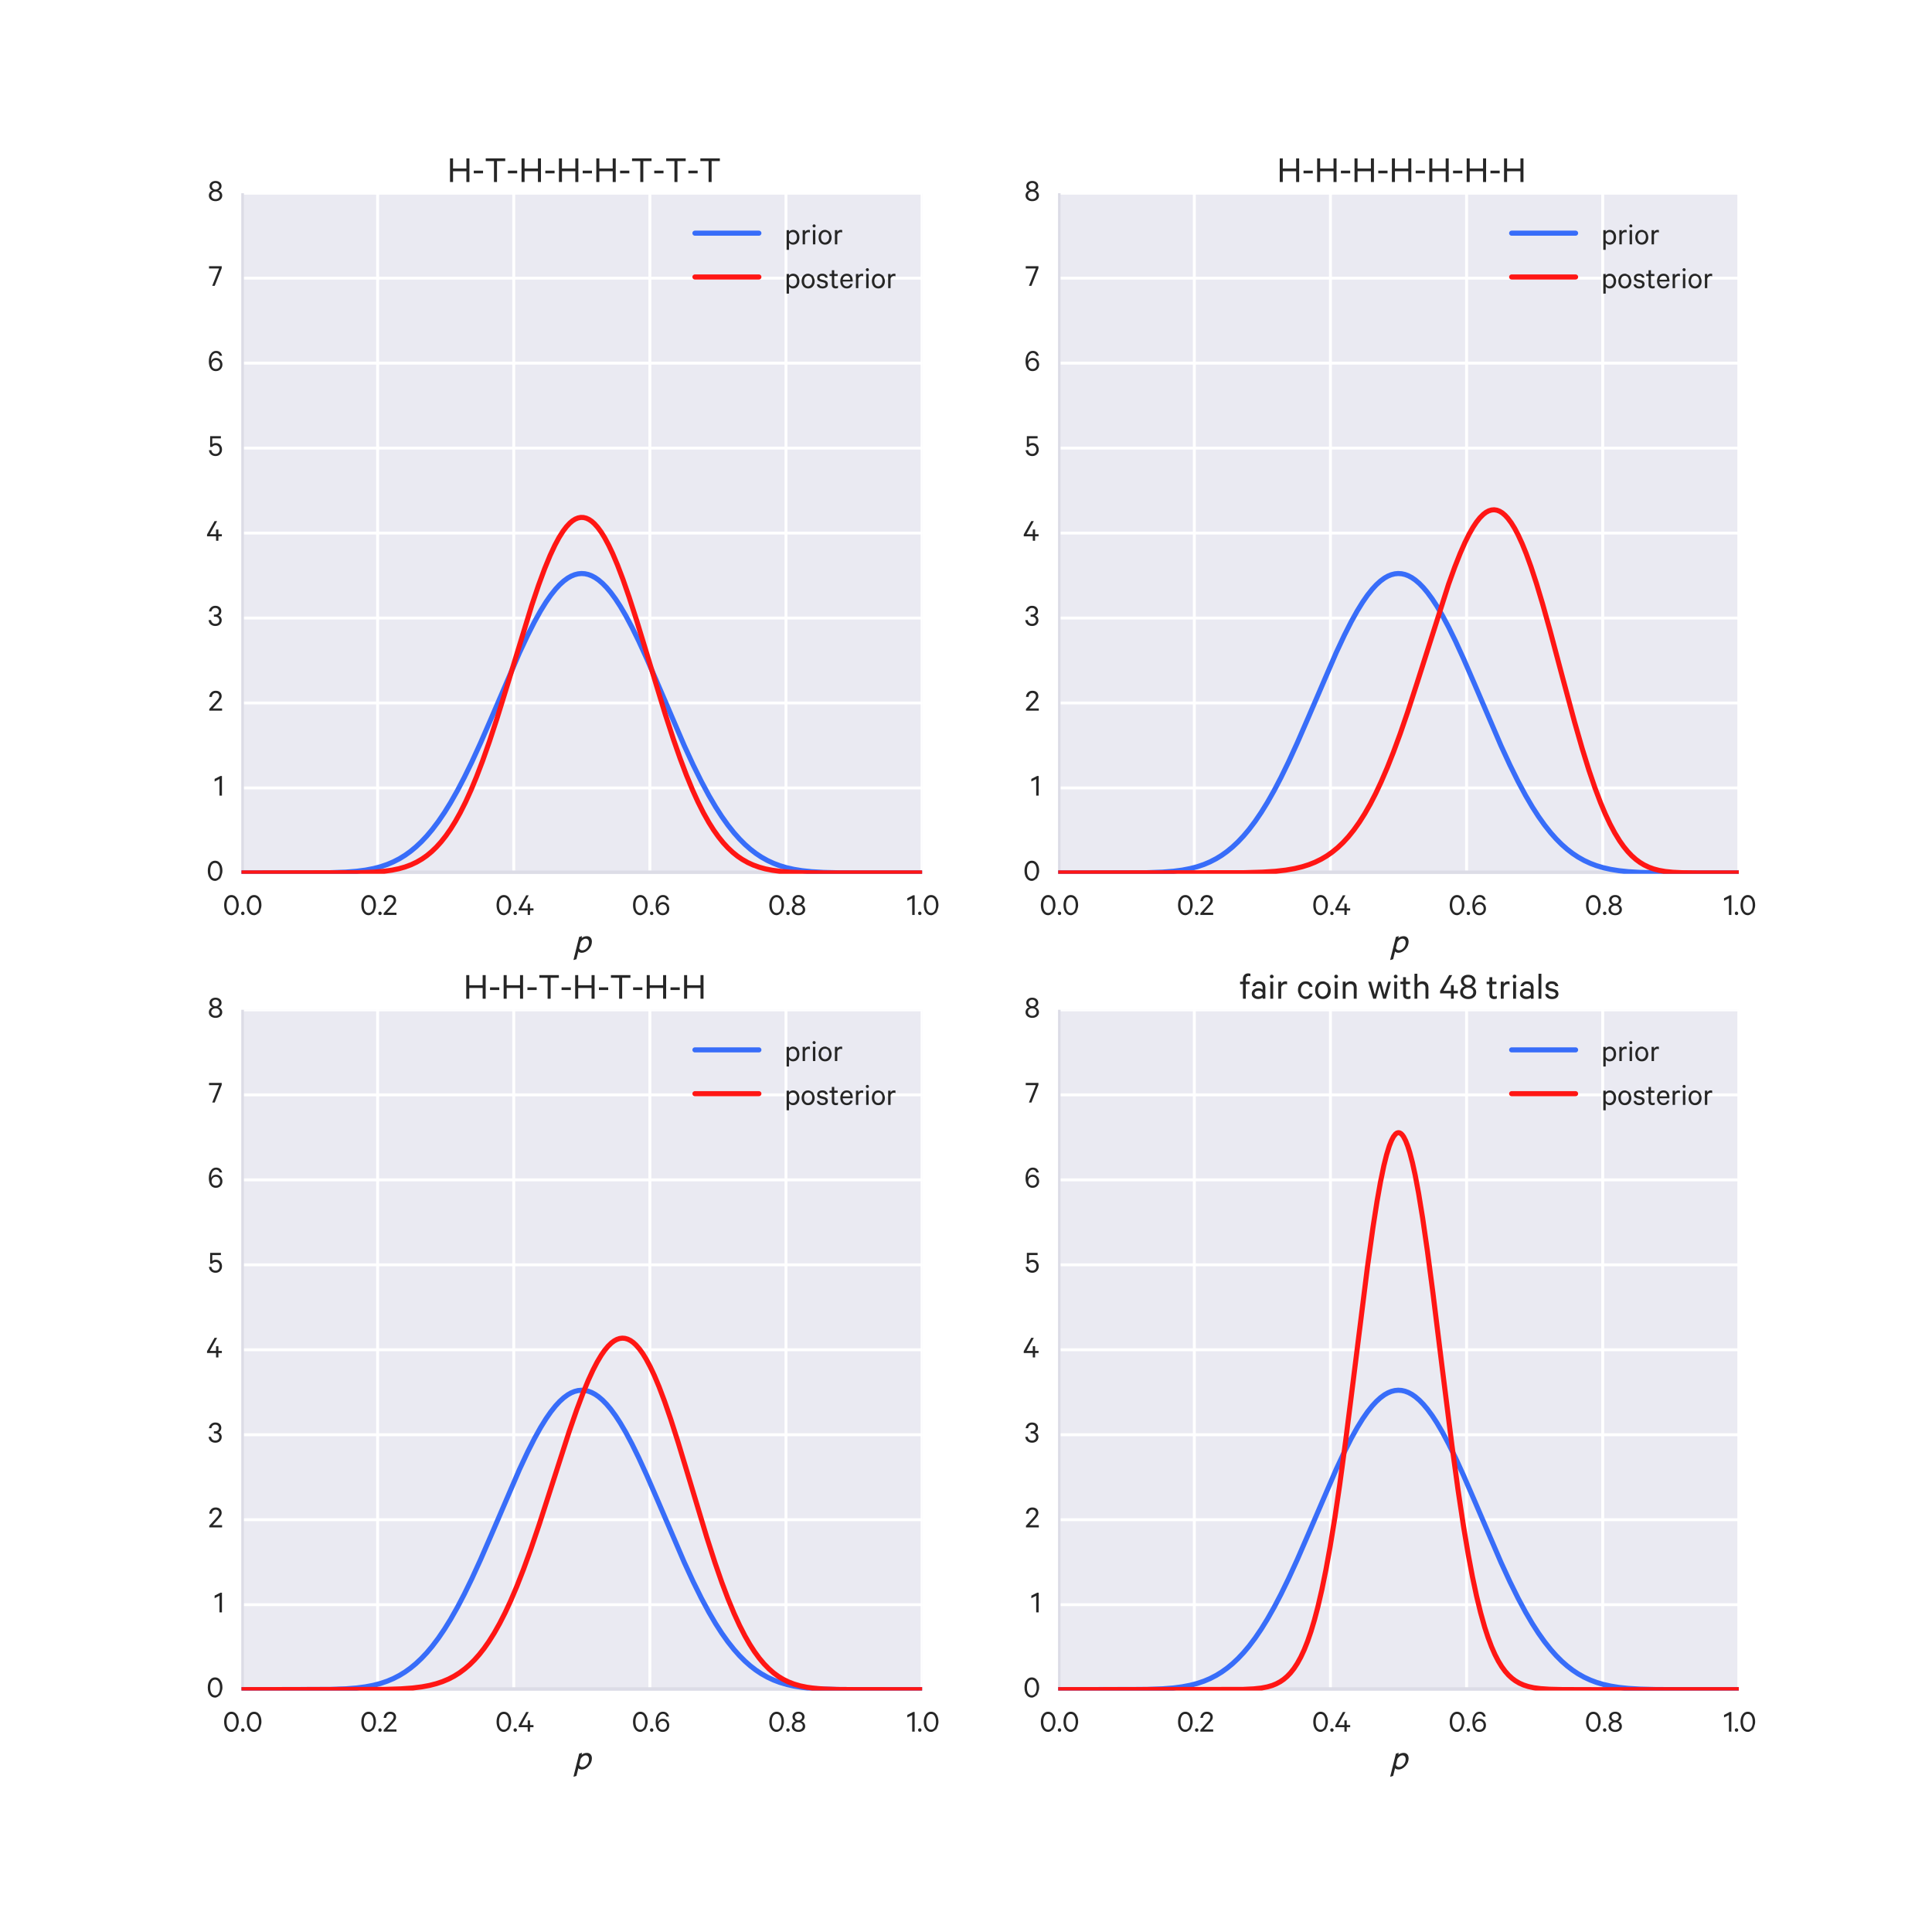 <svg xmlns="http://www.w3.org/2000/svg" xmlns:xlink="http://www.w3.org/1999/xlink" height="864pt" version="1.1" viewBox="0 0 864 864" width="864pt">
 <defs>
  <clipPath id="pc3afc17d06">
   <rect height="304.364" width="304.364" x="108.0" y="451.636"/>
  </clipPath>
  <clipPath id="p37bf13126c">
   <rect height="304.364" width="304.364" x="108.0" y="86.4"/>
  </clipPath>
  <clipPath id="pbbd9ff81af">
   <rect height="304.364" width="304.364" x="473.236" y="86.4"/>
  </clipPath>
  <clipPath id="p0cd983aa51">
   <rect height="304.364" width="304.364" x="473.236" y="451.636"/>
  </clipPath>
 </defs>
<defs>
  <style type="text/css">
*{stroke-linecap:butt;stroke-linejoin:round;}
  </style>
 </defs>
 <g id="figure_1">
  <g id="patch_1">
   <path d=" M0 864 L864 864 L864 0 L0 0 z " style="fill:#ffffff;"/>
  </g>
  <g id="axes_1">
   <g id="patch_2">
    <path d=" M108 390.764 L412.364 390.764 L412.364 86.4 L108 86.4 z " style="fill:#eaeaf2;"/>
   </g>
   <g id="matplotlib.axis_1">
    <g id="xtick_1">
     <g id="line2d_1">
      <path clip-path="url(#p37bf13126c)" d=" M108 390.764 L108 86.4" style="fill:none;stroke:#ffffff;stroke-linecap:round;stroke-width:1.3;"/>
     </g>
     <g id="line2d_2">
      <defs>
       <path d=" M0 0 L0 0" id="m56cc5124a0" style="stroke:#262626;stroke-width:1.3;"/>
      </defs>
      <g>
       <use style="fill:#262626;stroke:#262626;stroke-width:1.3;" x="108.0" xlink:href="#m56cc5124a0" y="390.764"/>
      </g>
     </g>
     <g id="line2d_3">
      <g>
       <use style="fill:#262626;stroke:#262626;stroke-width:1.3;" x="108.0" xlink:href="#m56cc5124a0" y="86.4"/>
      </g>
     </g>
     <g id="text_1">
      <!-- 0.0 -->
      <defs>
       <path d=" M6.297 -0.5 Q3.203 2.594 3.203 4.891 Q3.203 7.203 4.75 8.797 Q6.297 10.406 8.594 10.406 Q10.797 10.406 12.344 8.797 Q13.906 7.203 13.906 4.891 Q13.906 2.594 12.344 1.047 Q10.797 -0.5 8.594 -0.5 Q6.297 -0.5 3.203 2.594" id="CalibreRegular-2e"/>
       <path d=" M49.797 16.594 Q37.094 -0.906 26.891 -0.906 Q16.703 -0.906 10.344 7.844 Q4 16.594 4 30.688 Q4 44.797 10.344 53.547 Q16.703 62.297 26.891 62.297 Q37.094 62.297 43.438 53.547 Q49.797 44.797 49.797 30.688 Q49.797 16.594 37.094 -0.906 M26.906 55.203 Q19.594 55.203 15.641 48.5 Q11.703 41.797 11.703 30.688 Q11.703 19.594 15.641 12.891 Q19.594 6.203 26.906 6.203 Q34.094 6.203 38.094 12.953 Q42.094 19.703 42.094 30.703 Q42.094 41.703 38.094 48.453 Q34.094 55.203 26.906 55.203" id="CalibreRegular-30"/>
      </defs>
      <g style="fill:#262626;" transform="translate(99.657 409.159)scale(0.143 -0.143)">
       <use xlink:href="#CalibreRegular-30"/>
       <use x="53.8" xlink:href="#CalibreRegular-2e"/>
       <use x="70.9" xlink:href="#CalibreRegular-30"/>
      </g>
     </g>
    </g>
    <g id="xtick_2">
     <g id="line2d_4">
      <path clip-path="url(#p37bf13126c)" d=" M168.873 390.764 L168.873 86.4" style="fill:none;stroke:#ffffff;stroke-linecap:round;stroke-width:1.3;"/>
     </g>
     <g id="line2d_5">
      <g>
       <use style="fill:#262626;stroke:#262626;stroke-width:1.3;" x="168.873" xlink:href="#m56cc5124a0" y="390.764"/>
      </g>
     </g>
     <g id="line2d_6">
      <g>
       <use style="fill:#262626;stroke:#262626;stroke-width:1.3;" x="168.873" xlink:href="#m56cc5124a0" y="86.4"/>
      </g>
     </g>
     <g id="text_2">
      <!-- 0.2 -->
      <defs>
       <path d=" M34.094 44.906 Q34.094 49.594 31.094 52.438 Q28.094 55.297 23 55.297 Q17.594 55.297 14.547 51.938 Q11.5 48.594 11 43 L2.906 43 Q3.797 51.703 9.188 57 Q14.594 62.297 23 62.297 Q31.703 62.297 36.703 57.594 Q41.703 52.906 41.703 45 Q41.703 43.594 41.344 42.094 Q41 40.594 40.641 39.5 Q40.297 38.406 39.344 36.75 Q38.406 35.094 37.906 34.297 Q37.406 33.5 35.906 31.703 Q34.406 29.906 33.906 29.297 Q33.406 28.703 31.547 26.641 Q29.703 24.594 29.297 24.094 L13.703 7 L43 7 L43 0 L2.906 0 L2.906 5.203 L22.703 27 Q27.203 32 28.797 33.797 Q30.406 35.594 32.25 38.891 Q34.094 42.203 34.094 44.906" id="CalibreRegular-32"/>
      </defs>
      <g style="fill:#262626;" transform="translate(161.016 409.159)scale(0.143 -0.143)">
       <use xlink:href="#CalibreRegular-30"/>
       <use x="53.8" xlink:href="#CalibreRegular-2e"/>
       <use x="70.9" xlink:href="#CalibreRegular-32"/>
      </g>
     </g>
    </g>
    <g id="xtick_3">
     <g id="line2d_7">
      <path clip-path="url(#p37bf13126c)" d=" M229.745 390.764 L229.745 86.4" style="fill:none;stroke:#ffffff;stroke-linecap:round;stroke-width:1.3;"/>
     </g>
     <g id="line2d_8">
      <g>
       <use style="fill:#262626;stroke:#262626;stroke-width:1.3;" x="229.745" xlink:href="#m56cc5124a0" y="390.764"/>
      </g>
     </g>
     <g id="line2d_9">
      <g>
       <use style="fill:#262626;stroke:#262626;stroke-width:1.3;" x="229.745" xlink:href="#m56cc5124a0" y="86.4"/>
      </g>
     </g>
     <g id="text_3">
      <!-- 0.4 -->
      <defs>
       <path d=" M33.797 61.406 L10.906 20.5 L30.5 20.5 L30.5 35.297 L37.797 35.297 L37.797 20.5 L48.594 20.5 L48.594 13.906 L37.797 13.906 L37.797 0 L30.5 0 L30.5 13.906 L2.203 13.906 L2.203 19.5 L25.797 61.406 z " id="CalibreRegular-34"/>
      </defs>
      <g style="fill:#262626;" transform="translate(221.488 409.159)scale(0.143 -0.143)">
       <use xlink:href="#CalibreRegular-30"/>
       <use x="53.8" xlink:href="#CalibreRegular-2e"/>
       <use x="70.9" xlink:href="#CalibreRegular-34"/>
      </g>
     </g>
    </g>
    <g id="xtick_4">
     <g id="line2d_10">
      <path clip-path="url(#p37bf13126c)" d=" M290.618 390.764 L290.618 86.4" style="fill:none;stroke:#ffffff;stroke-linecap:round;stroke-width:1.3;"/>
     </g>
     <g id="line2d_11">
      <g>
       <use style="fill:#262626;stroke:#262626;stroke-width:1.3;" x="290.618" xlink:href="#m56cc5124a0" y="390.764"/>
      </g>
     </g>
     <g id="line2d_12">
      <g>
       <use style="fill:#262626;stroke:#262626;stroke-width:1.3;" x="290.618" xlink:href="#m56cc5124a0" y="86.4"/>
      </g>
     </g>
     <g id="text_4">
      <!-- 0.6 -->
      <defs>
       <path d=" M12.703 19.594 Q12.703 13.594 16.391 9.688 Q20.094 5.797 26 5.797 Q31.797 5.797 35.5 9.641 Q39.203 13.5 39.203 19.594 Q39.203 25.703 35.5 29.641 Q31.797 33.594 26 33.594 Q20.094 33.594 16.391 29.688 Q12.703 25.797 12.703 19.594 M45.594 47.094 L37.797 47.094 Q35 55.797 26.5 55.797 Q19.797 55.797 15.391 49.047 Q11 42.297 11 32.297 Q11 32 11.047 30.953 Q11.094 29.906 11.094 29.594 Q12.594 34.297 16.891 37.188 Q21.203 40.094 26.594 40.094 Q35.297 40.094 40.891 34.141 Q46.5 28.203 46.5 19.703 Q46.5 11 40.797 5.047 Q35.094 -0.906 25.906 -0.906 Q13.406 -0.906 7.594 10.797 Q4 18.406 4 29.594 Q4 44.406 10.25 53.344 Q16.5 62.297 26.5 62.297 Q41.703 62.297 45.594 47.094" id="CalibreRegular-36"/>
      </defs>
      <g style="fill:#262626;" transform="translate(282.511 409.159)scale(0.143 -0.143)">
       <use xlink:href="#CalibreRegular-30"/>
       <use x="53.8" xlink:href="#CalibreRegular-2e"/>
       <use x="70.9" xlink:href="#CalibreRegular-36"/>
      </g>
     </g>
    </g>
    <g id="xtick_5">
     <g id="line2d_13">
      <path clip-path="url(#p37bf13126c)" d=" M351.491 390.764 L351.491 86.4" style="fill:none;stroke:#ffffff;stroke-linecap:round;stroke-width:1.3;"/>
     </g>
     <g id="line2d_14">
      <g>
       <use style="fill:#262626;stroke:#262626;stroke-width:1.3;" x="351.491" xlink:href="#m56cc5124a0" y="390.764"/>
      </g>
     </g>
     <g id="line2d_15">
      <g>
       <use style="fill:#262626;stroke:#262626;stroke-width:1.3;" x="351.491" xlink:href="#m56cc5124a0" y="86.4"/>
      </g>
     </g>
     <g id="text_5">
      <!-- 0.8 -->
      <defs>
       <path d=" M24.297 5.5 Q30.203 5.5 33.953 8.797 Q37.703 12.094 37.703 17.297 Q37.703 22.5 33.953 25.75 Q30.203 29 24.297 29 Q18.5 29 14.75 25.75 Q11 22.5 11 17.297 Q11 12.094 14.75 8.797 Q18.5 5.5 24.297 5.5 M24.297 35.594 Q29.203 35.594 32.391 38.391 Q35.594 41.203 35.594 45.703 Q35.594 50.203 32.391 53.047 Q29.203 55.906 24.297 55.906 Q19.5 55.906 16.297 53.047 Q13.094 50.203 13.094 45.703 Q13.094 41.297 16.297 38.438 Q19.5 35.594 24.297 35.594 M24.297 -0.906 Q15.297 -0.906 9.344 4 Q3.406 8.906 3.406 16.703 Q3.406 22.5 6.75 26.703 Q10.094 30.906 15.406 32.297 Q11 33.797 8.297 37.5 Q5.594 41.203 5.594 46.094 Q5.594 53.406 10.938 57.844 Q16.297 62.297 24.297 62.297 Q32.406 62.297 37.75 57.844 Q43.094 53.406 43.094 46.094 Q43.094 41.203 40.344 37.547 Q37.594 33.906 33.297 32.297 Q38.5 30.906 41.891 26.703 Q45.297 22.5 45.297 16.703 Q45.297 8.906 39.344 4 Q33.406 -0.906 24.297 -0.906" id="CalibreRegular-38"/>
      </defs>
      <g style="fill:#262626;" transform="translate(343.47 409.159)scale(0.143 -0.143)">
       <use xlink:href="#CalibreRegular-30"/>
       <use x="53.8" xlink:href="#CalibreRegular-2e"/>
       <use x="70.9" xlink:href="#CalibreRegular-38"/>
      </g>
     </g>
    </g>
    <g id="xtick_6">
     <g id="line2d_16">
      <path clip-path="url(#p37bf13126c)" d=" M412.364 390.764 L412.364 86.4" style="fill:none;stroke:#ffffff;stroke-linecap:round;stroke-width:1.3;"/>
     </g>
     <g id="line2d_17">
      <g>
       <use style="fill:#262626;stroke:#262626;stroke-width:1.3;" x="412.364" xlink:href="#m56cc5124a0" y="390.764"/>
      </g>
     </g>
     <g id="line2d_18">
      <g>
       <use style="fill:#262626;stroke:#262626;stroke-width:1.3;" x="412.364" xlink:href="#m56cc5124a0" y="86.4"/>
      </g>
     </g>
     <g id="text_6">
      <!-- 1.0 -->
      <defs>
       <path d=" M25.406 61.5 L25.406 0 L17.703 0 L17.703 52 L2.5 44.203 L2.5 52.203 L20.703 61.5 z " id="CalibreRegular-31"/>
      </defs>
      <g style="fill:#262626;" transform="translate(405.407 409.159)scale(0.143 -0.143)">
       <use xlink:href="#CalibreRegular-31"/>
       <use x="32.9" xlink:href="#CalibreRegular-2e"/>
       <use x="50" xlink:href="#CalibreRegular-30"/>
      </g>
     </g>
    </g>
    <g id="text_7">
     <!-- $p$ -->
     <defs>
      <path d=" M25.594 45.906 L24.5 40.906 Q31.406 46.297 39.594 46.297 Q46.094 46.297 49.938 42.141 Q53.797 38 53.797 30.703 Q53.797 18.406 44.547 8.703 Q35.297 -1 25 -1 Q19.406 -1 15.203 2.594 L9.797 -19.203 L2.203 -21.594 L1.406 -21.094 L17.594 44 L24.906 46.406 z  M21.906 29.5 L17.594 12.297 Q19.906 6.094 26.406 6.094 Q34 6.094 39.75 12.844 Q45.5 19.594 45.5 28.406 Q45.5 33.203 43 36.203 Q40.5 39.203 35.797 39.203 Q32.297 39.203 28.5 36.547 Q24.703 33.906 21.906 29.5" id="STIXGeneral-Italic-1d631"/>
     </defs>
     <g style="fill:#262626;" transform="translate(256.249 426.028)scale(0.157 -0.157)">
      <use transform="translate(0.0 0.594)" xlink:href="#STIXGeneral-Italic-1d631"/>
     </g>
    </g>
   </g>
   <g id="matplotlib.axis_2">
    <g id="ytick_1">
     <g id="line2d_19">
      <path clip-path="url(#p37bf13126c)" d=" M108 390.384 L412.364 390.384" style="fill:none;stroke:#ffffff;stroke-linecap:round;stroke-width:1.3;"/>
     </g>
     <g id="line2d_20">
      <g>
       <use style="fill:#262626;stroke:#262626;stroke-width:1.3;" x="108.0" xlink:href="#m56cc5124a0" y="390.384"/>
      </g>
     </g>
     <g id="line2d_21">
      <g>
       <use style="fill:#262626;stroke:#262626;stroke-width:1.3;" x="412.364" xlink:href="#m56cc5124a0" y="390.384"/>
      </g>
     </g>
     <g id="text_8">
      <!-- 0 -->
      <g style="fill:#262626;" transform="translate(92.351 393.816)scale(0.143 -0.143)">
       <use xlink:href="#CalibreRegular-30"/>
      </g>
     </g>
    </g>
    <g id="ytick_2">
     <g id="line2d_22">
      <path clip-path="url(#p37bf13126c)" d=" M108 352.386 L412.364 352.386" style="fill:none;stroke:#ffffff;stroke-linecap:round;stroke-width:1.3;"/>
     </g>
     <g id="line2d_23">
      <g>
       <use style="fill:#262626;stroke:#262626;stroke-width:1.3;" x="108.0" xlink:href="#m56cc5124a0" y="352.386"/>
      </g>
     </g>
     <g id="line2d_24">
      <g>
       <use style="fill:#262626;stroke:#262626;stroke-width:1.3;" x="412.364" xlink:href="#m56cc5124a0" y="352.386"/>
      </g>
     </g>
     <g id="text_9">
      <!-- 1 -->
      <g style="fill:#262626;" transform="translate(95.624 355.818)scale(0.143 -0.143)">
       <use xlink:href="#CalibreRegular-31"/>
      </g>
     </g>
    </g>
    <g id="ytick_3">
     <g id="line2d_25">
      <path clip-path="url(#p37bf13126c)" d=" M108 314.388 L412.364 314.388" style="fill:none;stroke:#ffffff;stroke-linecap:round;stroke-width:1.3;"/>
     </g>
     <g id="line2d_26">
      <g>
       <use style="fill:#262626;stroke:#262626;stroke-width:1.3;" x="108.0" xlink:href="#m56cc5124a0" y="314.388"/>
      </g>
     </g>
     <g id="line2d_27">
      <g>
       <use style="fill:#262626;stroke:#262626;stroke-width:1.3;" x="412.364" xlink:href="#m56cc5124a0" y="314.388"/>
      </g>
     </g>
     <g id="text_10">
      <!-- 2 -->
      <g style="fill:#262626;" transform="translate(93.167 317.82)scale(0.143 -0.143)">
       <use xlink:href="#CalibreRegular-32"/>
      </g>
     </g>
    </g>
    <g id="ytick_4">
     <g id="line2d_28">
      <path clip-path="url(#p37bf13126c)" d=" M108 276.39 L412.364 276.39" style="fill:none;stroke:#ffffff;stroke-linecap:round;stroke-width:1.3;"/>
     </g>
     <g id="line2d_29">
      <g>
       <use style="fill:#262626;stroke:#262626;stroke-width:1.3;" x="108.0" xlink:href="#m56cc5124a0" y="276.39"/>
      </g>
     </g>
     <g id="line2d_30">
      <g>
       <use style="fill:#262626;stroke:#262626;stroke-width:1.3;" x="412.364" xlink:href="#m56cc5124a0" y="276.39"/>
      </g>
     </g>
     <g id="text_11">
      <!-- 3 -->
      <defs>
       <path d=" M18.406 28.094 L18.406 34.797 L22.5 34.797 Q27.5 34.797 30.75 37.547 Q34 40.297 34 45.094 Q34 49.594 30.953 52.547 Q27.906 55.5 22.797 55.5 Q17.703 55.5 14.5 52.5 Q11.297 49.5 10.594 44.594 L2.906 44.594 Q4 52.5 9.391 57.391 Q14.797 62.297 22.797 62.297 Q31.406 62.297 36.453 57.641 Q41.5 53 41.5 45.5 Q41.5 40.5 38.844 36.641 Q36.203 32.797 31.906 31.5 Q36.906 30.094 39.797 26.25 Q42.703 22.406 42.703 17.203 Q42.703 9.406 37.344 4.25 Q32 -0.906 23 -0.906 Q14 -0.906 8.25 4.094 Q2.5 9.094 1.703 17.5 L9.406 17.5 Q10.203 12.094 13.703 9 Q17.203 5.906 22.906 5.906 Q28.406 5.906 31.797 8.953 Q35.203 12 35.203 17.094 Q35.203 22.094 31.641 25.094 Q28.094 28.094 22.703 28.094 z " id="CalibreRegular-33"/>
      </defs>
      <g style="fill:#262626;" transform="translate(93.037 279.822)scale(0.143 -0.143)">
       <use xlink:href="#CalibreRegular-33"/>
      </g>
     </g>
    </g>
    <g id="ytick_5">
     <g id="line2d_31">
      <path clip-path="url(#p37bf13126c)" d=" M108 238.392 L412.364 238.392" style="fill:none;stroke:#ffffff;stroke-linecap:round;stroke-width:1.3;"/>
     </g>
     <g id="line2d_32">
      <g>
       <use style="fill:#262626;stroke:#262626;stroke-width:1.3;" x="108.0" xlink:href="#m56cc5124a0" y="238.392"/>
      </g>
     </g>
     <g id="line2d_33">
      <g>
       <use style="fill:#262626;stroke:#262626;stroke-width:1.3;" x="412.364" xlink:href="#m56cc5124a0" y="238.392"/>
      </g>
     </g>
     <g id="text_12">
      <!-- 4 -->
      <g style="fill:#262626;" transform="translate(92.266 241.824)scale(0.143 -0.143)">
       <use xlink:href="#CalibreRegular-34"/>
      </g>
     </g>
    </g>
    <g id="ytick_6">
     <g id="line2d_34">
      <path clip-path="url(#p37bf13126c)" d=" M108 200.394 L412.364 200.394" style="fill:none;stroke:#ffffff;stroke-linecap:round;stroke-width:1.3;"/>
     </g>
     <g id="line2d_35">
      <g>
       <use style="fill:#262626;stroke:#262626;stroke-width:1.3;" x="108.0" xlink:href="#m56cc5124a0" y="200.394"/>
      </g>
     </g>
     <g id="line2d_36">
      <g>
       <use style="fill:#262626;stroke:#262626;stroke-width:1.3;" x="412.364" xlink:href="#m56cc5124a0" y="200.394"/>
      </g>
     </g>
     <g id="text_13">
      <!-- 5 -->
      <defs>
       <path d=" M23.703 33 Q17.203 33 12.797 27.703 L6.594 27.703 L6.594 61.406 L40.203 61.406 L40.203 54.406 L13.203 54.406 L13.203 35.906 Q17.5 39.797 24.406 39.797 Q32.906 39.797 38.297 34.047 Q43.703 28.297 43.703 19.406 Q43.703 10.703 38.094 4.891 Q32.5 -0.906 23.797 -0.906 Q15 -0.906 9.391 4 Q3.797 8.906 2.703 17.5 L10.406 17.5 Q12.5 5.906 23.797 5.906 Q29.297 5.906 32.797 9.75 Q36.297 13.594 36.297 19.391 Q36.297 25.203 32.797 29.094 Q29.297 33 23.703 33" id="CalibreRegular-35"/>
      </defs>
      <g style="fill:#262626;" transform="translate(93.037 203.826)scale(0.143 -0.143)">
       <use xlink:href="#CalibreRegular-35"/>
      </g>
     </g>
    </g>
    <g id="ytick_7">
     <g id="line2d_37">
      <path clip-path="url(#p37bf13126c)" d=" M108 162.396 L412.364 162.396" style="fill:none;stroke:#ffffff;stroke-linecap:round;stroke-width:1.3;"/>
     </g>
     <g id="line2d_38">
      <g>
       <use style="fill:#262626;stroke:#262626;stroke-width:1.3;" x="108.0" xlink:href="#m56cc5124a0" y="162.396"/>
      </g>
     </g>
     <g id="line2d_39">
      <g>
       <use style="fill:#262626;stroke:#262626;stroke-width:1.3;" x="412.364" xlink:href="#m56cc5124a0" y="162.396"/>
      </g>
     </g>
     <g id="text_14">
      <!-- 6 -->
      <g style="fill:#262626;" transform="translate(92.823 165.828)scale(0.143 -0.143)">
       <use xlink:href="#CalibreRegular-36"/>
      </g>
     </g>
    </g>
    <g id="ytick_8">
     <g id="line2d_40">
      <path clip-path="url(#p37bf13126c)" d=" M108 124.398 L412.364 124.398" style="fill:none;stroke:#ffffff;stroke-linecap:round;stroke-width:1.3;"/>
     </g>
     <g id="line2d_41">
      <g>
       <use style="fill:#262626;stroke:#262626;stroke-width:1.3;" x="108.0" xlink:href="#m56cc5124a0" y="124.398"/>
      </g>
     </g>
     <g id="line2d_42">
      <g>
       <use style="fill:#262626;stroke:#262626;stroke-width:1.3;" x="412.364" xlink:href="#m56cc5124a0" y="124.398"/>
      </g>
     </g>
     <g id="text_15">
      <!-- 7 -->
      <defs>
       <path d=" M41.5 55.297 L19.594 0 L11.703 0 L33.406 54.406 L1.797 54.406 L1.797 61.406 L41.5 61.406 z " id="CalibreRegular-37"/>
      </defs>
      <g style="fill:#262626;" transform="translate(93.222 127.83)scale(0.143 -0.143)">
       <use xlink:href="#CalibreRegular-37"/>
      </g>
     </g>
    </g>
    <g id="ytick_9">
     <g id="line2d_43">
      <path clip-path="url(#p37bf13126c)" d=" M108 86.4 L412.364 86.4" style="fill:none;stroke:#ffffff;stroke-linecap:round;stroke-width:1.3;"/>
     </g>
     <g id="line2d_44">
      <g>
       <use style="fill:#262626;stroke:#262626;stroke-width:1.3;" x="108.0" xlink:href="#m56cc5124a0" y="86.4"/>
      </g>
     </g>
     <g id="line2d_45">
      <g>
       <use style="fill:#262626;stroke:#262626;stroke-width:1.3;" x="412.364" xlink:href="#m56cc5124a0" y="86.4"/>
      </g>
     </g>
     <g id="text_16">
      <!-- 8 -->
      <g style="fill:#262626;" transform="translate(92.91 89.832)scale(0.143 -0.143)">
       <use xlink:href="#CalibreRegular-38"/>
      </g>
     </g>
    </g>
   </g>
   <g id="line2d_46">
    <path clip-path="url(#p37bf13126c)" d=" M108 390.384 L412.364 390.384" style="fill:none;stroke:#dcdce6;stroke-linecap:round;stroke-width:2;"/>
   </g>
   <g id="line2d_47">
    <path clip-path="url(#p37bf13126c)" d=" M108 390.764 L108 86.4" style="fill:none;stroke:#dcdce6;stroke-linecap:round;stroke-width:2;"/>
   </g>
   <g id="line2d_48">
    <path clip-path="url(#p37bf13126c)" d=" M108 390.384 L412.364 390.384" style="fill:none;stroke:#dcdce6;stroke-linecap:round;stroke-width:2;"/>
   </g>
   <g id="line2d_49">
    <path clip-path="url(#p37bf13126c)" d=" M108 390.764 L108 86.4" style="fill:none;stroke:#dcdce6;stroke-linecap:round;stroke-width:2;"/>
   </g>
   <g id="patch_3">
    <path d=" M108 390.764 L108 86.4" style="fill:none;"/>
   </g>
   <g id="patch_4">
    <path d=" M412.364 390.764 L412.364 86.4" style="fill:none;"/>
   </g>
   <g id="patch_5">
    <path d=" M108 86.4 L412.364 86.4" style="fill:none;"/>
   </g>
   <g id="patch_6">
    <path d=" M108 390.764 L412.364 390.764" style="fill:none;"/>
   </g>
   <g id="text_17">
    <!-- H-T-H-H-H-T-T-T -->
    <defs>
     <path d=" M49.906 61.406 L57.797 61.406 L57.797 0 L49.906 0 L49.906 28 L15.203 28 L15.203 0 L7.297 0 L7.297 61.406 L15.203 61.406 L15.203 35.094 L49.906 35.094 z " id="CalibreRegular-48"/>
     <path d=" M4 22.594 L4 29.594 L28.094 29.594 L28.094 22.594 z " id="CalibreRegular-2d"/>
     <path d=" M3 54.406 L3 61.406 L53.703 61.406 L53.703 54.406 L32.297 54.406 L32.297 0 L24.406 0 L24.406 54.406 z " id="CalibreRegular-54"/>
    </defs>
    <g style="fill:#262626;" transform="translate(199.989 81.4)scale(0.172 -0.172)">
     <use xlink:href="#CalibreRegular-48"/>
     <use x="65.1" xlink:href="#CalibreRegular-2d"/>
     <use x="97.2" xlink:href="#CalibreRegular-54"/>
     <use x="153.9" xlink:href="#CalibreRegular-2d"/>
     <use x="186" xlink:href="#CalibreRegular-48"/>
     <use x="251.1" xlink:href="#CalibreRegular-2d"/>
     <use x="283.2" xlink:href="#CalibreRegular-48"/>
     <use x="348.3" xlink:href="#CalibreRegular-2d"/>
     <use x="380.4" xlink:href="#CalibreRegular-48"/>
     <use x="445.5" xlink:href="#CalibreRegular-2d"/>
     <use x="477.6" xlink:href="#CalibreRegular-54"/>
     <use x="534.3" xlink:href="#CalibreRegular-2d"/>
     <use x="566.4" xlink:href="#CalibreRegular-54"/>
     <use x="623.1" xlink:href="#CalibreRegular-2d"/>
     <use x="655.2" xlink:href="#CalibreRegular-54"/>
    </g>
   </g>
   <g id="line2d_50">
    <path clip-path="url(#p37bf13126c)" d=" M108 390.384 L147.607 390.277 L154.614 390.019 L159.489 389.632 L163.45 389.114 L167.106 388.409 L170.152 387.61 L173.199 386.576 L175.941 385.41 L178.683 383.991 L181.12 382.491 L183.558 380.746 L185.995 378.737 L188.432 376.447 L190.87 373.861 L193.307 370.969 L196.049 367.34 L198.791 363.309 L201.533 358.881 L204.58 353.508 L207.627 347.686 L210.978 340.814 L214.939 332.161 L219.813 320.945 L232.305 291.897 L235.961 284.092 L239.007 278.084 L241.749 273.158 L244.187 269.221 L246.319 266.155 L248.452 263.473 L250.28 261.497 L252.108 259.835 L253.936 258.497 L255.459 257.637 L256.983 257.013 L258.506 256.627 L260.029 256.482 L261.553 256.579 L263.076 256.916 L264.6 257.493 L266.123 258.307 L267.646 259.353 L269.474 260.908 L271.302 262.78 L273.13 264.957 L275.263 267.862 L277.396 271.134 L279.833 275.286 L282.575 280.425 L285.622 286.629 L289.278 294.612 L294.152 305.855 L306.034 333.525 L309.995 342.097 L313.651 349.477 L317.002 355.713 L320.049 360.898 L322.791 365.15 L325.533 369.002 L328.275 372.454 L330.713 375.191 L333.15 377.628 L335.587 379.775 L338.025 381.65 L340.462 383.27 L343.204 384.813 L345.946 386.087 L348.688 387.124 L351.735 388.036 L355.086 388.792 L358.742 389.381 L363.007 389.83 L368.187 390.139 L375.194 390.318 L388.295 390.382 L412.364 390.384 L412.364 390.384" style="fill:none;stroke:#386df9;stroke-linecap:round;stroke-width:2.275;"/>
   </g>
   <g id="line2d_51">
    <path clip-path="url(#p37bf13126c)" d=" M108 390.384 L160.403 390.277 L167.106 390.024 L171.676 389.641 L175.332 389.127 L178.378 388.495 L181.12 387.721 L183.862 386.703 L186.3 385.555 L188.737 384.136 L190.87 382.642 L193.002 380.885 L195.135 378.838 L197.268 376.477 L199.4 373.778 L201.533 370.72 L203.666 367.287 L205.799 363.466 L208.236 358.615 L210.673 353.245 L213.111 347.367 L215.853 340.173 L218.899 331.519 L222.251 321.314 L226.516 307.568 L237.789 270.761 L240.835 261.733 L243.577 254.306 L246.015 248.393 L248.147 243.834 L249.975 240.432 L251.803 237.534 L253.327 235.525 L254.85 233.9 L256.069 232.885 L257.287 232.128 L258.506 231.632 L259.725 231.4 L260.943 231.433 L262.162 231.731 L263.381 232.293 L264.6 233.115 L265.818 234.194 L267.342 235.897 L268.865 237.981 L270.388 240.432 L272.216 243.834 L274.044 247.705 L276.177 252.762 L278.614 259.175 L281.356 267.065 L284.708 277.449 L289.582 293.412 L297.504 319.394 L301.16 330.619 L304.206 339.337 L306.948 346.597 L309.69 353.245 L312.128 358.615 L314.565 363.466 L317.002 367.801 L319.135 371.18 L321.268 374.185 L323.4 376.835 L325.533 379.15 L327.666 381.153 L329.799 382.871 L331.931 384.329 L334.369 385.712 L336.806 386.83 L339.548 387.818 L342.29 388.568 L345.337 389.179 L348.993 389.675 L353.258 390.024 L359.047 390.256 L368.187 390.366 L398.958 390.384 L412.364 390.384 L412.364 390.384" style="fill:none;stroke:#ff1614;stroke-linecap:round;stroke-width:2.275;"/>
   </g>
   <g id="legend_1">
    <g id="line2d_52">
     <path d=" M310.776 104.275 L339.376 104.275" style="fill:none;stroke:#386df9;stroke-linecap:round;stroke-width:2.275;"/>
    </g>
    <g id="line2d_53"/>
    <g id="text_18">
     <!-- prior -->
     <defs>
      <path d=" M29.5 44.594 L29.5 36.906 Q27.703 38.094 24.5 38.094 Q20.906 38.094 18.094 35.891 Q15.297 33.703 14.203 29.797 L14.203 0 L6.703 0 L6.703 44.406 L14.203 44.406 L14.203 38.594 Q15.703 41.5 18.641 43.391 Q21.594 45.297 25.203 45.297 Q28.094 45.297 29.5 44.594" id="CalibreRegular-72"/>
      <path d=" M14.203 5.203 L14.203 -17 L6.703 -17 L6.703 44.406 L14.203 44.406 L14.203 39.203 Q16.094 41.797 19.438 43.547 Q22.797 45.297 26.703 45.297 Q36.094 45.297 41.391 38.641 Q46.703 32 46.703 22.203 Q46.703 12.406 41.391 5.75 Q36.094 -0.906 26.703 -0.906 Q22.797 -0.906 19.438 0.844 Q16.094 2.594 14.203 5.203 M14.203 31.203 L14.203 13.203 Q15.906 9.797 18.953 7.844 Q22 5.906 25.594 5.906 Q31.797 5.906 35.438 10.453 Q39.094 15 39.094 22.203 Q39.094 29.406 35.438 33.953 Q31.797 38.5 25.594 38.5 Q22 38.5 18.953 36.547 Q15.906 34.594 14.203 31.203" id="CalibreRegular-70"/>
      <path d=" M14.203 44.406 L14.203 0 L6.703 0 L6.703 44.406 z  M12.406 62.594 Q15.297 59.797 15.297 57.797 Q15.297 55.797 13.844 54.391 Q12.406 53 10.406 53 Q8.406 53 7 54.391 Q5.594 55.797 5.594 57.797 Q5.594 59.797 7 61.188 Q8.406 62.594 10.406 62.594 Q12.406 62.594 15.297 59.797" id="CalibreRegular-69"/>
      <path d=" M33 45.297 Q44.297 32.406 44.297 22.203 Q44.297 12 38.641 5.547 Q33 -0.906 23.891 -0.906 Q14.797 -0.906 9.141 5.547 Q3.5 12 3.5 22.203 Q3.5 32.406 9.141 38.844 Q14.797 45.297 23.891 45.297 Q33 45.297 44.297 32.406 M29.797 5.703 Q36.703 14.797 36.703 22.188 Q36.703 29.594 33.25 34.141 Q29.797 38.703 23.891 38.703 Q18 38.703 14.547 34.141 Q11.094 29.594 11.094 22.188 Q11.094 14.797 14.547 10.25 Q18 5.703 23.891 5.703 Q29.797 5.703 36.703 14.797" id="CalibreRegular-6f"/>
     </defs>
     <g style="fill:#262626;" transform="translate(350.816 109.28)scale(0.143 -0.143)">
      <use xlink:href="#CalibreRegular-70"/>
      <use x="50.2" xlink:href="#CalibreRegular-72"/>
      <use x="82.3" xlink:href="#CalibreRegular-69"/>
      <use x="103.2" xlink:href="#CalibreRegular-6f"/>
      <use x="151" xlink:href="#CalibreRegular-72"/>
     </g>
    </g>
    <g id="line2d_54">
     <path d=" M310.776 123.866 L339.376 123.866" style="fill:none;stroke:#ff1614;stroke-linecap:round;stroke-width:2.275;"/>
    </g>
    <g id="line2d_55"/>
    <g id="text_19">
     <!-- posterior -->
     <defs>
      <path d=" M3 12.203 L10.797 12.203 Q12.906 5.406 21.297 5.406 Q25.406 5.406 27.906 7.047 Q30.406 8.703 30.406 12 Q30.406 16.5 23.797 18.203 L15 20.5 Q4.297 23.203 4.297 32.203 Q4.297 38 8.797 41.641 Q13.297 45.297 20.203 45.297 Q27.406 45.297 31.797 42 Q36.203 38.703 37.406 32.703 L29.906 32.703 Q27.906 39 20.094 39 Q16.594 39 14.094 37.344 Q11.594 35.703 11.594 32.594 Q11.594 30.406 13.047 29.156 Q14.5 27.906 17.797 27 L26.406 24.906 Q37.703 21.906 37.703 12.5 Q37.703 6.297 33.094 2.688 Q28.5 -0.906 21.203 -0.906 Q13.906 -0.906 8.953 2.594 Q4 6.094 3 12.203" id="CalibreRegular-73"/>
      <path d=" M8.797 11.203 L8.797 38 L1.594 38 L1.594 44.406 L8.797 44.406 L8.797 56.094 L16.297 56.094 L16.297 44.406 L27 44.406 L27 38 L16.297 38 L16.297 12 Q16.297 5.797 22.203 5.797 Q25.297 5.797 28 7.594 L28 0.594 Q25.203 -0.906 21 -0.906 Q15.406 -0.906 12.094 2.141 Q8.797 5.203 8.797 11.203" id="CalibreRegular-74"/>
      <path d=" M34.703 13.297 L41.797 13.297 Q40.594 6.797 35.891 2.938 Q31.203 -0.906 23.906 -0.906 Q14.797 -0.906 9.141 5.438 Q3.5 11.797 3.5 22.094 Q3.5 32.203 9.094 38.75 Q14.703 45.297 23.703 45.297 Q32.594 45.297 37.5 39.344 Q42.406 33.406 42.406 23.5 L42.406 20.797 L11 20.797 Q11.094 13.797 14.641 9.641 Q18.203 5.5 23.906 5.5 Q28.094 5.5 30.938 7.547 Q33.797 9.594 34.703 13.297 M23.797 38.906 Q18.797 38.906 15.391 35.594 Q12 32.297 11.203 26.5 L34.797 26.5 Q34.703 31.797 31.891 35.344 Q29.094 38.906 23.797 38.906" id="CalibreRegular-65"/>
     </defs>
     <g style="fill:#262626;" transform="translate(350.816 128.871)scale(0.143 -0.143)">
      <use xlink:href="#CalibreRegular-70"/>
      <use x="50.2" xlink:href="#CalibreRegular-6f"/>
      <use x="98" xlink:href="#CalibreRegular-73"/>
      <use x="139.4" xlink:href="#CalibreRegular-74"/>
      <use x="171.1" xlink:href="#CalibreRegular-65"/>
      <use x="216.8" xlink:href="#CalibreRegular-72"/>
      <use x="248.9" xlink:href="#CalibreRegular-69"/>
      <use x="269.8" xlink:href="#CalibreRegular-6f"/>
      <use x="317.6" xlink:href="#CalibreRegular-72"/>
     </g>
    </g>
   </g>
  </g>
  <g id="axes_2">
   <g id="patch_7">
    <path d=" M473.236 390.764 L777.6 390.764 L777.6 86.4 L473.236 86.4 z " style="fill:#eaeaf2;"/>
   </g>
   <g id="matplotlib.axis_3">
    <g id="xtick_7">
     <g id="line2d_56">
      <path clip-path="url(#pbbd9ff81af)" d=" M473.236 390.764 L473.236 86.4" style="fill:none;stroke:#ffffff;stroke-linecap:round;stroke-width:1.3;"/>
     </g>
     <g id="line2d_57">
      <g>
       <use style="fill:#262626;stroke:#262626;stroke-width:1.3;" x="473.236" xlink:href="#m56cc5124a0" y="390.764"/>
      </g>
     </g>
     <g id="line2d_58">
      <g>
       <use style="fill:#262626;stroke:#262626;stroke-width:1.3;" x="473.236" xlink:href="#m56cc5124a0" y="86.4"/>
      </g>
     </g>
     <g id="text_20">
      <!-- 0.0 -->
      <g style="fill:#262626;" transform="translate(464.893 409.159)scale(0.143 -0.143)">
       <use xlink:href="#CalibreRegular-30"/>
       <use x="53.8" xlink:href="#CalibreRegular-2e"/>
       <use x="70.9" xlink:href="#CalibreRegular-30"/>
      </g>
     </g>
    </g>
    <g id="xtick_8">
     <g id="line2d_59">
      <path clip-path="url(#pbbd9ff81af)" d=" M534.109 390.764 L534.109 86.4" style="fill:none;stroke:#ffffff;stroke-linecap:round;stroke-width:1.3;"/>
     </g>
     <g id="line2d_60">
      <g>
       <use style="fill:#262626;stroke:#262626;stroke-width:1.3;" x="534.109" xlink:href="#m56cc5124a0" y="390.764"/>
      </g>
     </g>
     <g id="line2d_61">
      <g>
       <use style="fill:#262626;stroke:#262626;stroke-width:1.3;" x="534.109" xlink:href="#m56cc5124a0" y="86.4"/>
      </g>
     </g>
     <g id="text_21">
      <!-- 0.2 -->
      <g style="fill:#262626;" transform="translate(526.252 409.159)scale(0.143 -0.143)">
       <use xlink:href="#CalibreRegular-30"/>
       <use x="53.8" xlink:href="#CalibreRegular-2e"/>
       <use x="70.9" xlink:href="#CalibreRegular-32"/>
      </g>
     </g>
    </g>
    <g id="xtick_9">
     <g id="line2d_62">
      <path clip-path="url(#pbbd9ff81af)" d=" M594.982 390.764 L594.982 86.4" style="fill:none;stroke:#ffffff;stroke-linecap:round;stroke-width:1.3;"/>
     </g>
     <g id="line2d_63">
      <g>
       <use style="fill:#262626;stroke:#262626;stroke-width:1.3;" x="594.982" xlink:href="#m56cc5124a0" y="390.764"/>
      </g>
     </g>
     <g id="line2d_64">
      <g>
       <use style="fill:#262626;stroke:#262626;stroke-width:1.3;" x="594.982" xlink:href="#m56cc5124a0" y="86.4"/>
      </g>
     </g>
     <g id="text_22">
      <!-- 0.4 -->
      <g style="fill:#262626;" transform="translate(586.725 409.159)scale(0.143 -0.143)">
       <use xlink:href="#CalibreRegular-30"/>
       <use x="53.8" xlink:href="#CalibreRegular-2e"/>
       <use x="70.9" xlink:href="#CalibreRegular-34"/>
      </g>
     </g>
    </g>
    <g id="xtick_10">
     <g id="line2d_65">
      <path clip-path="url(#pbbd9ff81af)" d=" M655.855 390.764 L655.855 86.4" style="fill:none;stroke:#ffffff;stroke-linecap:round;stroke-width:1.3;"/>
     </g>
     <g id="line2d_66">
      <g>
       <use style="fill:#262626;stroke:#262626;stroke-width:1.3;" x="655.855" xlink:href="#m56cc5124a0" y="390.764"/>
      </g>
     </g>
     <g id="line2d_67">
      <g>
       <use style="fill:#262626;stroke:#262626;stroke-width:1.3;" x="655.855" xlink:href="#m56cc5124a0" y="86.4"/>
      </g>
     </g>
     <g id="text_23">
      <!-- 0.6 -->
      <g style="fill:#262626;" transform="translate(647.747 409.159)scale(0.143 -0.143)">
       <use xlink:href="#CalibreRegular-30"/>
       <use x="53.8" xlink:href="#CalibreRegular-2e"/>
       <use x="70.9" xlink:href="#CalibreRegular-36"/>
      </g>
     </g>
    </g>
    <g id="xtick_11">
     <g id="line2d_68">
      <path clip-path="url(#pbbd9ff81af)" d=" M716.727 390.764 L716.727 86.4" style="fill:none;stroke:#ffffff;stroke-linecap:round;stroke-width:1.3;"/>
     </g>
     <g id="line2d_69">
      <g>
       <use style="fill:#262626;stroke:#262626;stroke-width:1.3;" x="716.727" xlink:href="#m56cc5124a0" y="390.764"/>
      </g>
     </g>
     <g id="line2d_70">
      <g>
       <use style="fill:#262626;stroke:#262626;stroke-width:1.3;" x="716.727" xlink:href="#m56cc5124a0" y="86.4"/>
      </g>
     </g>
     <g id="text_24">
      <!-- 0.8 -->
      <g style="fill:#262626;" transform="translate(708.706 409.159)scale(0.143 -0.143)">
       <use xlink:href="#CalibreRegular-30"/>
       <use x="53.8" xlink:href="#CalibreRegular-2e"/>
       <use x="70.9" xlink:href="#CalibreRegular-38"/>
      </g>
     </g>
    </g>
    <g id="xtick_12">
     <g id="line2d_71">
      <path clip-path="url(#pbbd9ff81af)" d=" M777.6 390.764 L777.6 86.4" style="fill:none;stroke:#ffffff;stroke-linecap:round;stroke-width:1.3;"/>
     </g>
     <g id="line2d_72">
      <g>
       <use style="fill:#262626;stroke:#262626;stroke-width:1.3;" x="777.6" xlink:href="#m56cc5124a0" y="390.764"/>
      </g>
     </g>
     <g id="line2d_73">
      <g>
       <use style="fill:#262626;stroke:#262626;stroke-width:1.3;" x="777.6" xlink:href="#m56cc5124a0" y="86.4"/>
      </g>
     </g>
     <g id="text_25">
      <!-- 1.0 -->
      <g style="fill:#262626;" transform="translate(770.643 409.159)scale(0.143 -0.143)">
       <use xlink:href="#CalibreRegular-31"/>
       <use x="32.9" xlink:href="#CalibreRegular-2e"/>
       <use x="50" xlink:href="#CalibreRegular-30"/>
      </g>
     </g>
    </g>
    <g id="text_26">
     <!-- $p$ -->
     <g style="fill:#262626;" transform="translate(621.486 426.028)scale(0.157 -0.157)">
      <use transform="translate(0.0 0.594)" xlink:href="#STIXGeneral-Italic-1d631"/>
     </g>
    </g>
   </g>
   <g id="matplotlib.axis_4">
    <g id="ytick_10">
     <g id="line2d_74">
      <path clip-path="url(#pbbd9ff81af)" d=" M473.236 390.384 L777.6 390.384" style="fill:none;stroke:#ffffff;stroke-linecap:round;stroke-width:1.3;"/>
     </g>
     <g id="line2d_75">
      <g>
       <use style="fill:#262626;stroke:#262626;stroke-width:1.3;" x="473.236" xlink:href="#m56cc5124a0" y="390.384"/>
      </g>
     </g>
     <g id="line2d_76">
      <g>
       <use style="fill:#262626;stroke:#262626;stroke-width:1.3;" x="777.6" xlink:href="#m56cc5124a0" y="390.384"/>
      </g>
     </g>
     <g id="text_27">
      <!-- 0 -->
      <g style="fill:#262626;" transform="translate(457.587 393.816)scale(0.143 -0.143)">
       <use xlink:href="#CalibreRegular-30"/>
      </g>
     </g>
    </g>
    <g id="ytick_11">
     <g id="line2d_77">
      <path clip-path="url(#pbbd9ff81af)" d=" M473.236 352.386 L777.6 352.386" style="fill:none;stroke:#ffffff;stroke-linecap:round;stroke-width:1.3;"/>
     </g>
     <g id="line2d_78">
      <g>
       <use style="fill:#262626;stroke:#262626;stroke-width:1.3;" x="473.236" xlink:href="#m56cc5124a0" y="352.386"/>
      </g>
     </g>
     <g id="line2d_79">
      <g>
       <use style="fill:#262626;stroke:#262626;stroke-width:1.3;" x="777.6" xlink:href="#m56cc5124a0" y="352.386"/>
      </g>
     </g>
     <g id="text_28">
      <!-- 1 -->
      <g style="fill:#262626;" transform="translate(460.861 355.818)scale(0.143 -0.143)">
       <use xlink:href="#CalibreRegular-31"/>
      </g>
     </g>
    </g>
    <g id="ytick_12">
     <g id="line2d_80">
      <path clip-path="url(#pbbd9ff81af)" d=" M473.236 314.388 L777.6 314.388" style="fill:none;stroke:#ffffff;stroke-linecap:round;stroke-width:1.3;"/>
     </g>
     <g id="line2d_81">
      <g>
       <use style="fill:#262626;stroke:#262626;stroke-width:1.3;" x="473.236" xlink:href="#m56cc5124a0" y="314.388"/>
      </g>
     </g>
     <g id="line2d_82">
      <g>
       <use style="fill:#262626;stroke:#262626;stroke-width:1.3;" x="777.6" xlink:href="#m56cc5124a0" y="314.388"/>
      </g>
     </g>
     <g id="text_29">
      <!-- 2 -->
      <g style="fill:#262626;" transform="translate(458.403 317.82)scale(0.143 -0.143)">
       <use xlink:href="#CalibreRegular-32"/>
      </g>
     </g>
    </g>
    <g id="ytick_13">
     <g id="line2d_83">
      <path clip-path="url(#pbbd9ff81af)" d=" M473.236 276.39 L777.6 276.39" style="fill:none;stroke:#ffffff;stroke-linecap:round;stroke-width:1.3;"/>
     </g>
     <g id="line2d_84">
      <g>
       <use style="fill:#262626;stroke:#262626;stroke-width:1.3;" x="473.236" xlink:href="#m56cc5124a0" y="276.39"/>
      </g>
     </g>
     <g id="line2d_85">
      <g>
       <use style="fill:#262626;stroke:#262626;stroke-width:1.3;" x="777.6" xlink:href="#m56cc5124a0" y="276.39"/>
      </g>
     </g>
     <g id="text_30">
      <!-- 3 -->
      <g style="fill:#262626;" transform="translate(458.273 279.822)scale(0.143 -0.143)">
       <use xlink:href="#CalibreRegular-33"/>
      </g>
     </g>
    </g>
    <g id="ytick_14">
     <g id="line2d_86">
      <path clip-path="url(#pbbd9ff81af)" d=" M473.236 238.392 L777.6 238.392" style="fill:none;stroke:#ffffff;stroke-linecap:round;stroke-width:1.3;"/>
     </g>
     <g id="line2d_87">
      <g>
       <use style="fill:#262626;stroke:#262626;stroke-width:1.3;" x="473.236" xlink:href="#m56cc5124a0" y="238.392"/>
      </g>
     </g>
     <g id="line2d_88">
      <g>
       <use style="fill:#262626;stroke:#262626;stroke-width:1.3;" x="777.6" xlink:href="#m56cc5124a0" y="238.392"/>
      </g>
     </g>
     <g id="text_31">
      <!-- 4 -->
      <g style="fill:#262626;" transform="translate(457.503 241.824)scale(0.143 -0.143)">
       <use xlink:href="#CalibreRegular-34"/>
      </g>
     </g>
    </g>
    <g id="ytick_15">
     <g id="line2d_89">
      <path clip-path="url(#pbbd9ff81af)" d=" M473.236 200.394 L777.6 200.394" style="fill:none;stroke:#ffffff;stroke-linecap:round;stroke-width:1.3;"/>
     </g>
     <g id="line2d_90">
      <g>
       <use style="fill:#262626;stroke:#262626;stroke-width:1.3;" x="473.236" xlink:href="#m56cc5124a0" y="200.394"/>
      </g>
     </g>
     <g id="line2d_91">
      <g>
       <use style="fill:#262626;stroke:#262626;stroke-width:1.3;" x="777.6" xlink:href="#m56cc5124a0" y="200.394"/>
      </g>
     </g>
     <g id="text_32">
      <!-- 5 -->
      <g style="fill:#262626;" transform="translate(458.273 203.826)scale(0.143 -0.143)">
       <use xlink:href="#CalibreRegular-35"/>
      </g>
     </g>
    </g>
    <g id="ytick_16">
     <g id="line2d_92">
      <path clip-path="url(#pbbd9ff81af)" d=" M473.236 162.396 L777.6 162.396" style="fill:none;stroke:#ffffff;stroke-linecap:round;stroke-width:1.3;"/>
     </g>
     <g id="line2d_93">
      <g>
       <use style="fill:#262626;stroke:#262626;stroke-width:1.3;" x="473.236" xlink:href="#m56cc5124a0" y="162.396"/>
      </g>
     </g>
     <g id="line2d_94">
      <g>
       <use style="fill:#262626;stroke:#262626;stroke-width:1.3;" x="777.6" xlink:href="#m56cc5124a0" y="162.396"/>
      </g>
     </g>
     <g id="text_33">
      <!-- 6 -->
      <g style="fill:#262626;" transform="translate(458.059 165.828)scale(0.143 -0.143)">
       <use xlink:href="#CalibreRegular-36"/>
      </g>
     </g>
    </g>
    <g id="ytick_17">
     <g id="line2d_95">
      <path clip-path="url(#pbbd9ff81af)" d=" M473.236 124.398 L777.6 124.398" style="fill:none;stroke:#ffffff;stroke-linecap:round;stroke-width:1.3;"/>
     </g>
     <g id="line2d_96">
      <g>
       <use style="fill:#262626;stroke:#262626;stroke-width:1.3;" x="473.236" xlink:href="#m56cc5124a0" y="124.398"/>
      </g>
     </g>
     <g id="line2d_97">
      <g>
       <use style="fill:#262626;stroke:#262626;stroke-width:1.3;" x="777.6" xlink:href="#m56cc5124a0" y="124.398"/>
      </g>
     </g>
     <g id="text_34">
      <!-- 7 -->
      <g style="fill:#262626;" transform="translate(458.459 127.83)scale(0.143 -0.143)">
       <use xlink:href="#CalibreRegular-37"/>
      </g>
     </g>
    </g>
    <g id="ytick_18">
     <g id="line2d_98">
      <path clip-path="url(#pbbd9ff81af)" d=" M473.236 86.4 L777.6 86.4" style="fill:none;stroke:#ffffff;stroke-linecap:round;stroke-width:1.3;"/>
     </g>
     <g id="line2d_99">
      <g>
       <use style="fill:#262626;stroke:#262626;stroke-width:1.3;" x="473.236" xlink:href="#m56cc5124a0" y="86.4"/>
      </g>
     </g>
     <g id="line2d_100">
      <g>
       <use style="fill:#262626;stroke:#262626;stroke-width:1.3;" x="777.6" xlink:href="#m56cc5124a0" y="86.4"/>
      </g>
     </g>
     <g id="text_35">
      <!-- 8 -->
      <g style="fill:#262626;" transform="translate(458.146 89.832)scale(0.143 -0.143)">
       <use xlink:href="#CalibreRegular-38"/>
      </g>
     </g>
    </g>
   </g>
   <g id="line2d_101">
    <path clip-path="url(#pbbd9ff81af)" d=" M473.236 390.384 L777.6 390.384" style="fill:none;stroke:#dcdce6;stroke-linecap:round;stroke-width:2;"/>
   </g>
   <g id="line2d_102">
    <path clip-path="url(#pbbd9ff81af)" d=" M473.236 390.764 L473.236 86.4" style="fill:none;stroke:#dcdce6;stroke-linecap:round;stroke-width:2;"/>
   </g>
   <g id="line2d_103">
    <path clip-path="url(#pbbd9ff81af)" d=" M473.236 390.384 L777.6 390.384" style="fill:none;stroke:#dcdce6;stroke-linecap:round;stroke-width:2;"/>
   </g>
   <g id="line2d_104">
    <path clip-path="url(#pbbd9ff81af)" d=" M473.236 390.764 L473.236 86.4" style="fill:none;stroke:#dcdce6;stroke-linecap:round;stroke-width:2;"/>
   </g>
   <g id="patch_8">
    <path d=" M473.236 390.764 L473.236 86.4" style="fill:none;"/>
   </g>
   <g id="patch_9">
    <path d=" M777.6 390.764 L777.6 86.4" style="fill:none;"/>
   </g>
   <g id="patch_10">
    <path d=" M473.236 86.4 L777.6 86.4" style="fill:none;"/>
   </g>
   <g id="patch_11">
    <path d=" M473.236 390.764 L777.6 390.764" style="fill:none;"/>
   </g>
   <g id="text_36">
    <!-- H-H-H-H-H-H-H -->
    <g style="fill:#262626;" transform="translate(571.053 81.4)scale(0.172 -0.172)">
     <use xlink:href="#CalibreRegular-48"/>
     <use x="65.1" xlink:href="#CalibreRegular-2d"/>
     <use x="97.2" xlink:href="#CalibreRegular-48"/>
     <use x="162.3" xlink:href="#CalibreRegular-2d"/>
     <use x="194.4" xlink:href="#CalibreRegular-48"/>
     <use x="259.5" xlink:href="#CalibreRegular-2d"/>
     <use x="291.6" xlink:href="#CalibreRegular-48"/>
     <use x="356.7" xlink:href="#CalibreRegular-2d"/>
     <use x="388.8" xlink:href="#CalibreRegular-48"/>
     <use x="453.9" xlink:href="#CalibreRegular-2d"/>
     <use x="486" xlink:href="#CalibreRegular-48"/>
     <use x="551.1" xlink:href="#CalibreRegular-2d"/>
     <use x="583.2" xlink:href="#CalibreRegular-48"/>
    </g>
   </g>
   <g id="line2d_105">
    <path clip-path="url(#pbbd9ff81af)" d=" M473.236 390.384 L512.843 390.277 L519.851 390.019 L524.725 389.632 L528.686 389.114 L532.342 388.409 L535.389 387.61 L538.435 386.576 L541.177 385.41 L543.919 383.991 L546.357 382.491 L548.794 380.746 L551.231 378.737 L553.669 376.447 L556.106 373.861 L558.543 370.969 L561.286 367.34 L564.028 363.309 L566.77 358.881 L569.816 353.508 L572.863 347.686 L576.214 340.814 L580.175 332.161 L585.05 320.945 L597.541 291.897 L601.197 284.092 L604.244 278.084 L606.986 273.158 L609.423 269.221 L611.556 266.155 L613.688 263.473 L615.516 261.497 L617.344 259.835 L619.172 258.497 L620.696 257.637 L622.219 257.013 L623.743 256.627 L625.266 256.482 L626.789 256.579 L628.313 256.916 L629.836 257.493 L631.359 258.307 L632.883 259.353 L634.711 260.908 L636.539 262.78 L638.367 264.957 L640.499 267.862 L642.632 271.134 L645.069 275.286 L647.811 280.425 L650.858 286.629 L654.514 294.612 L659.389 305.855 L671.271 333.525 L675.231 342.097 L678.887 349.477 L682.239 355.713 L685.286 360.898 L688.028 365.15 L690.77 369.002 L693.512 372.454 L695.949 375.191 L698.386 377.628 L700.824 379.775 L703.261 381.65 L705.698 383.27 L708.44 384.813 L711.182 386.087 L713.924 387.124 L716.971 388.036 L720.322 388.792 L723.978 389.381 L728.244 389.83 L733.423 390.139 L740.43 390.318 L753.531 390.382 L777.6 390.384 L777.6 390.384" style="fill:none;stroke:#386df9;stroke-linecap:round;stroke-width:2.275;"/>
   </g>
   <g id="line2d_106">
    <path clip-path="url(#pbbd9ff81af)" d=" M473.236 390.384 L556.411 390.273 L564.637 390.029 L570.426 389.644 L574.996 389.121 L578.956 388.437 L582.308 387.631 L585.354 386.671 L588.096 385.582 L590.838 384.24 L593.276 382.805 L595.713 381.11 L598.15 379.126 L600.588 376.823 L603.025 374.173 L605.462 371.147 L607.9 367.721 L610.337 363.874 L612.774 359.588 L615.212 354.855 L617.649 349.669 L620.391 343.301 L623.133 336.386 L626.18 328.107 L629.531 318.362 L633.797 305.21 L647.811 261.256 L650.553 253.657 L652.991 247.494 L655.123 242.649 L656.951 238.96 L658.779 235.745 L660.303 233.456 L661.826 231.543 L663.349 230.024 L664.568 229.104 L665.787 228.454 L667.005 228.078 L668.224 227.983 L669.443 228.17 L670.661 228.641 L671.88 229.398 L673.099 230.44 L674.317 231.763 L675.841 233.808 L677.364 236.278 L678.887 239.158 L680.715 243.133 L682.543 247.639 L684.676 253.513 L687.114 260.946 L689.856 270.073 L693.207 282.048 L698.691 302.63 L704.175 322.974 L707.526 334.635 L710.573 344.436 L713.315 352.468 L715.752 358.911 L717.885 363.983 L720.018 368.517 L722.15 372.517 L724.283 375.994 L726.111 378.578 L727.939 380.815 L729.767 382.729 L731.595 384.344 L733.423 385.69 L735.251 386.795 L737.384 387.817 L739.516 388.596 L741.954 389.243 L744.696 389.731 L748.047 390.082 L752.313 390.289 L759.32 390.376 L777.6 390.384 L777.6 390.384" style="fill:none;stroke:#ff1614;stroke-linecap:round;stroke-width:2.275;"/>
   </g>
   <g id="legend_2">
    <g id="line2d_107">
     <path d=" M676.012 104.275 L704.612 104.275" style="fill:none;stroke:#386df9;stroke-linecap:round;stroke-width:2.275;"/>
    </g>
    <g id="line2d_108"/>
    <g id="text_37">
     <!-- prior -->
     <g style="fill:#262626;" transform="translate(716.052 109.28)scale(0.143 -0.143)">
      <use xlink:href="#CalibreRegular-70"/>
      <use x="50.2" xlink:href="#CalibreRegular-72"/>
      <use x="82.3" xlink:href="#CalibreRegular-69"/>
      <use x="103.2" xlink:href="#CalibreRegular-6f"/>
      <use x="151" xlink:href="#CalibreRegular-72"/>
     </g>
    </g>
    <g id="line2d_109">
     <path d=" M676.012 123.866 L704.612 123.866" style="fill:none;stroke:#ff1614;stroke-linecap:round;stroke-width:2.275;"/>
    </g>
    <g id="line2d_110"/>
    <g id="text_38">
     <!-- posterior -->
     <g style="fill:#262626;" transform="translate(716.052 128.871)scale(0.143 -0.143)">
      <use xlink:href="#CalibreRegular-70"/>
      <use x="50.2" xlink:href="#CalibreRegular-6f"/>
      <use x="98" xlink:href="#CalibreRegular-73"/>
      <use x="139.4" xlink:href="#CalibreRegular-74"/>
      <use x="171.1" xlink:href="#CalibreRegular-65"/>
      <use x="216.8" xlink:href="#CalibreRegular-72"/>
      <use x="248.9" xlink:href="#CalibreRegular-69"/>
      <use x="269.8" xlink:href="#CalibreRegular-6f"/>
      <use x="317.6" xlink:href="#CalibreRegular-72"/>
     </g>
    </g>
   </g>
  </g>
  <g id="axes_3">
   <g id="patch_12">
    <path d=" M108 756 L412.364 756 L412.364 451.636 L108 451.636 z " style="fill:#eaeaf2;"/>
   </g>
   <g id="matplotlib.axis_5">
    <g id="xtick_13">
     <g id="line2d_111">
      <path clip-path="url(#pc3afc17d06)" d=" M108 756 L108 451.636" style="fill:none;stroke:#ffffff;stroke-linecap:round;stroke-width:1.3;"/>
     </g>
     <g id="line2d_112">
      <g>
       <use style="fill:#262626;stroke:#262626;stroke-width:1.3;" x="108.0" xlink:href="#m56cc5124a0" y="756.0"/>
      </g>
     </g>
     <g id="line2d_113">
      <g>
       <use style="fill:#262626;stroke:#262626;stroke-width:1.3;" x="108.0" xlink:href="#m56cc5124a0" y="451.636"/>
      </g>
     </g>
     <g id="text_39">
      <!-- 0.0 -->
      <g style="fill:#262626;" transform="translate(99.657 774.395)scale(0.143 -0.143)">
       <use xlink:href="#CalibreRegular-30"/>
       <use x="53.8" xlink:href="#CalibreRegular-2e"/>
       <use x="70.9" xlink:href="#CalibreRegular-30"/>
      </g>
     </g>
    </g>
    <g id="xtick_14">
     <g id="line2d_114">
      <path clip-path="url(#pc3afc17d06)" d=" M168.873 756 L168.873 451.636" style="fill:none;stroke:#ffffff;stroke-linecap:round;stroke-width:1.3;"/>
     </g>
     <g id="line2d_115">
      <g>
       <use style="fill:#262626;stroke:#262626;stroke-width:1.3;" x="168.873" xlink:href="#m56cc5124a0" y="756.0"/>
      </g>
     </g>
     <g id="line2d_116">
      <g>
       <use style="fill:#262626;stroke:#262626;stroke-width:1.3;" x="168.873" xlink:href="#m56cc5124a0" y="451.636"/>
      </g>
     </g>
     <g id="text_40">
      <!-- 0.2 -->
      <g style="fill:#262626;" transform="translate(161.016 774.395)scale(0.143 -0.143)">
       <use xlink:href="#CalibreRegular-30"/>
       <use x="53.8" xlink:href="#CalibreRegular-2e"/>
       <use x="70.9" xlink:href="#CalibreRegular-32"/>
      </g>
     </g>
    </g>
    <g id="xtick_15">
     <g id="line2d_117">
      <path clip-path="url(#pc3afc17d06)" d=" M229.745 756 L229.745 451.636" style="fill:none;stroke:#ffffff;stroke-linecap:round;stroke-width:1.3;"/>
     </g>
     <g id="line2d_118">
      <g>
       <use style="fill:#262626;stroke:#262626;stroke-width:1.3;" x="229.745" xlink:href="#m56cc5124a0" y="756.0"/>
      </g>
     </g>
     <g id="line2d_119">
      <g>
       <use style="fill:#262626;stroke:#262626;stroke-width:1.3;" x="229.745" xlink:href="#m56cc5124a0" y="451.636"/>
      </g>
     </g>
     <g id="text_41">
      <!-- 0.4 -->
      <g style="fill:#262626;" transform="translate(221.488 774.395)scale(0.143 -0.143)">
       <use xlink:href="#CalibreRegular-30"/>
       <use x="53.8" xlink:href="#CalibreRegular-2e"/>
       <use x="70.9" xlink:href="#CalibreRegular-34"/>
      </g>
     </g>
    </g>
    <g id="xtick_16">
     <g id="line2d_120">
      <path clip-path="url(#pc3afc17d06)" d=" M290.618 756 L290.618 451.636" style="fill:none;stroke:#ffffff;stroke-linecap:round;stroke-width:1.3;"/>
     </g>
     <g id="line2d_121">
      <g>
       <use style="fill:#262626;stroke:#262626;stroke-width:1.3;" x="290.618" xlink:href="#m56cc5124a0" y="756.0"/>
      </g>
     </g>
     <g id="line2d_122">
      <g>
       <use style="fill:#262626;stroke:#262626;stroke-width:1.3;" x="290.618" xlink:href="#m56cc5124a0" y="451.636"/>
      </g>
     </g>
     <g id="text_42">
      <!-- 0.6 -->
      <g style="fill:#262626;" transform="translate(282.511 774.395)scale(0.143 -0.143)">
       <use xlink:href="#CalibreRegular-30"/>
       <use x="53.8" xlink:href="#CalibreRegular-2e"/>
       <use x="70.9" xlink:href="#CalibreRegular-36"/>
      </g>
     </g>
    </g>
    <g id="xtick_17">
     <g id="line2d_123">
      <path clip-path="url(#pc3afc17d06)" d=" M351.491 756 L351.491 451.636" style="fill:none;stroke:#ffffff;stroke-linecap:round;stroke-width:1.3;"/>
     </g>
     <g id="line2d_124">
      <g>
       <use style="fill:#262626;stroke:#262626;stroke-width:1.3;" x="351.491" xlink:href="#m56cc5124a0" y="756.0"/>
      </g>
     </g>
     <g id="line2d_125">
      <g>
       <use style="fill:#262626;stroke:#262626;stroke-width:1.3;" x="351.491" xlink:href="#m56cc5124a0" y="451.636"/>
      </g>
     </g>
     <g id="text_43">
      <!-- 0.8 -->
      <g style="fill:#262626;" transform="translate(343.47 774.395)scale(0.143 -0.143)">
       <use xlink:href="#CalibreRegular-30"/>
       <use x="53.8" xlink:href="#CalibreRegular-2e"/>
       <use x="70.9" xlink:href="#CalibreRegular-38"/>
      </g>
     </g>
    </g>
    <g id="xtick_18">
     <g id="line2d_126">
      <path clip-path="url(#pc3afc17d06)" d=" M412.364 756 L412.364 451.636" style="fill:none;stroke:#ffffff;stroke-linecap:round;stroke-width:1.3;"/>
     </g>
     <g id="line2d_127">
      <g>
       <use style="fill:#262626;stroke:#262626;stroke-width:1.3;" x="412.364" xlink:href="#m56cc5124a0" y="756.0"/>
      </g>
     </g>
     <g id="line2d_128">
      <g>
       <use style="fill:#262626;stroke:#262626;stroke-width:1.3;" x="412.364" xlink:href="#m56cc5124a0" y="451.636"/>
      </g>
     </g>
     <g id="text_44">
      <!-- 1.0 -->
      <g style="fill:#262626;" transform="translate(405.407 774.395)scale(0.143 -0.143)">
       <use xlink:href="#CalibreRegular-31"/>
       <use x="32.9" xlink:href="#CalibreRegular-2e"/>
       <use x="50" xlink:href="#CalibreRegular-30"/>
      </g>
     </g>
    </g>
    <g id="text_45">
     <!-- $p$ -->
     <g style="fill:#262626;" transform="translate(256.249 791.264)scale(0.157 -0.157)">
      <use transform="translate(0.0 0.594)" xlink:href="#STIXGeneral-Italic-1d631"/>
     </g>
    </g>
   </g>
   <g id="matplotlib.axis_6">
    <g id="ytick_19">
     <g id="line2d_129">
      <path clip-path="url(#pc3afc17d06)" d=" M108 755.62 L412.364 755.62" style="fill:none;stroke:#ffffff;stroke-linecap:round;stroke-width:1.3;"/>
     </g>
     <g id="line2d_130">
      <g>
       <use style="fill:#262626;stroke:#262626;stroke-width:1.3;" x="108.0" xlink:href="#m56cc5124a0" y="755.62"/>
      </g>
     </g>
     <g id="line2d_131">
      <g>
       <use style="fill:#262626;stroke:#262626;stroke-width:1.3;" x="412.364" xlink:href="#m56cc5124a0" y="755.62"/>
      </g>
     </g>
     <g id="text_46">
      <!-- 0 -->
      <g style="fill:#262626;" transform="translate(92.351 759.052)scale(0.143 -0.143)">
       <use xlink:href="#CalibreRegular-30"/>
      </g>
     </g>
    </g>
    <g id="ytick_20">
     <g id="line2d_132">
      <path clip-path="url(#pc3afc17d06)" d=" M108 717.622 L412.364 717.622" style="fill:none;stroke:#ffffff;stroke-linecap:round;stroke-width:1.3;"/>
     </g>
     <g id="line2d_133">
      <g>
       <use style="fill:#262626;stroke:#262626;stroke-width:1.3;" x="108.0" xlink:href="#m56cc5124a0" y="717.622"/>
      </g>
     </g>
     <g id="line2d_134">
      <g>
       <use style="fill:#262626;stroke:#262626;stroke-width:1.3;" x="412.364" xlink:href="#m56cc5124a0" y="717.622"/>
      </g>
     </g>
     <g id="text_47">
      <!-- 1 -->
      <g style="fill:#262626;" transform="translate(95.624 721.054)scale(0.143 -0.143)">
       <use xlink:href="#CalibreRegular-31"/>
      </g>
     </g>
    </g>
    <g id="ytick_21">
     <g id="line2d_135">
      <path clip-path="url(#pc3afc17d06)" d=" M108 679.624 L412.364 679.624" style="fill:none;stroke:#ffffff;stroke-linecap:round;stroke-width:1.3;"/>
     </g>
     <g id="line2d_136">
      <g>
       <use style="fill:#262626;stroke:#262626;stroke-width:1.3;" x="108.0" xlink:href="#m56cc5124a0" y="679.624"/>
      </g>
     </g>
     <g id="line2d_137">
      <g>
       <use style="fill:#262626;stroke:#262626;stroke-width:1.3;" x="412.364" xlink:href="#m56cc5124a0" y="679.624"/>
      </g>
     </g>
     <g id="text_48">
      <!-- 2 -->
      <g style="fill:#262626;" transform="translate(93.167 683.056)scale(0.143 -0.143)">
       <use xlink:href="#CalibreRegular-32"/>
      </g>
     </g>
    </g>
    <g id="ytick_22">
     <g id="line2d_138">
      <path clip-path="url(#pc3afc17d06)" d=" M108 641.626 L412.364 641.626" style="fill:none;stroke:#ffffff;stroke-linecap:round;stroke-width:1.3;"/>
     </g>
     <g id="line2d_139">
      <g>
       <use style="fill:#262626;stroke:#262626;stroke-width:1.3;" x="108.0" xlink:href="#m56cc5124a0" y="641.626"/>
      </g>
     </g>
     <g id="line2d_140">
      <g>
       <use style="fill:#262626;stroke:#262626;stroke-width:1.3;" x="412.364" xlink:href="#m56cc5124a0" y="641.626"/>
      </g>
     </g>
     <g id="text_49">
      <!-- 3 -->
      <g style="fill:#262626;" transform="translate(93.037 645.058)scale(0.143 -0.143)">
       <use xlink:href="#CalibreRegular-33"/>
      </g>
     </g>
    </g>
    <g id="ytick_23">
     <g id="line2d_141">
      <path clip-path="url(#pc3afc17d06)" d=" M108 603.628 L412.364 603.628" style="fill:none;stroke:#ffffff;stroke-linecap:round;stroke-width:1.3;"/>
     </g>
     <g id="line2d_142">
      <g>
       <use style="fill:#262626;stroke:#262626;stroke-width:1.3;" x="108.0" xlink:href="#m56cc5124a0" y="603.628"/>
      </g>
     </g>
     <g id="line2d_143">
      <g>
       <use style="fill:#262626;stroke:#262626;stroke-width:1.3;" x="412.364" xlink:href="#m56cc5124a0" y="603.628"/>
      </g>
     </g>
     <g id="text_50">
      <!-- 4 -->
      <g style="fill:#262626;" transform="translate(92.266 607.06)scale(0.143 -0.143)">
       <use xlink:href="#CalibreRegular-34"/>
      </g>
     </g>
    </g>
    <g id="ytick_24">
     <g id="line2d_144">
      <path clip-path="url(#pc3afc17d06)" d=" M108 565.63 L412.364 565.63" style="fill:none;stroke:#ffffff;stroke-linecap:round;stroke-width:1.3;"/>
     </g>
     <g id="line2d_145">
      <g>
       <use style="fill:#262626;stroke:#262626;stroke-width:1.3;" x="108.0" xlink:href="#m56cc5124a0" y="565.63"/>
      </g>
     </g>
     <g id="line2d_146">
      <g>
       <use style="fill:#262626;stroke:#262626;stroke-width:1.3;" x="412.364" xlink:href="#m56cc5124a0" y="565.63"/>
      </g>
     </g>
     <g id="text_51">
      <!-- 5 -->
      <g style="fill:#262626;" transform="translate(93.037 569.062)scale(0.143 -0.143)">
       <use xlink:href="#CalibreRegular-35"/>
      </g>
     </g>
    </g>
    <g id="ytick_25">
     <g id="line2d_147">
      <path clip-path="url(#pc3afc17d06)" d=" M108 527.632 L412.364 527.632" style="fill:none;stroke:#ffffff;stroke-linecap:round;stroke-width:1.3;"/>
     </g>
     <g id="line2d_148">
      <g>
       <use style="fill:#262626;stroke:#262626;stroke-width:1.3;" x="108.0" xlink:href="#m56cc5124a0" y="527.632"/>
      </g>
     </g>
     <g id="line2d_149">
      <g>
       <use style="fill:#262626;stroke:#262626;stroke-width:1.3;" x="412.364" xlink:href="#m56cc5124a0" y="527.632"/>
      </g>
     </g>
     <g id="text_52">
      <!-- 6 -->
      <g style="fill:#262626;" transform="translate(92.823 531.064)scale(0.143 -0.143)">
       <use xlink:href="#CalibreRegular-36"/>
      </g>
     </g>
    </g>
    <g id="ytick_26">
     <g id="line2d_150">
      <path clip-path="url(#pc3afc17d06)" d=" M108 489.634 L412.364 489.634" style="fill:none;stroke:#ffffff;stroke-linecap:round;stroke-width:1.3;"/>
     </g>
     <g id="line2d_151">
      <g>
       <use style="fill:#262626;stroke:#262626;stroke-width:1.3;" x="108.0" xlink:href="#m56cc5124a0" y="489.634"/>
      </g>
     </g>
     <g id="line2d_152">
      <g>
       <use style="fill:#262626;stroke:#262626;stroke-width:1.3;" x="412.364" xlink:href="#m56cc5124a0" y="489.634"/>
      </g>
     </g>
     <g id="text_53">
      <!-- 7 -->
      <g style="fill:#262626;" transform="translate(93.222 493.066)scale(0.143 -0.143)">
       <use xlink:href="#CalibreRegular-37"/>
      </g>
     </g>
    </g>
    <g id="ytick_27">
     <g id="line2d_153">
      <path clip-path="url(#pc3afc17d06)" d=" M108 451.636 L412.364 451.636" style="fill:none;stroke:#ffffff;stroke-linecap:round;stroke-width:1.3;"/>
     </g>
     <g id="line2d_154">
      <g>
       <use style="fill:#262626;stroke:#262626;stroke-width:1.3;" x="108.0" xlink:href="#m56cc5124a0" y="451.636"/>
      </g>
     </g>
     <g id="line2d_155">
      <g>
       <use style="fill:#262626;stroke:#262626;stroke-width:1.3;" x="412.364" xlink:href="#m56cc5124a0" y="451.636"/>
      </g>
     </g>
     <g id="text_54">
      <!-- 8 -->
      <g style="fill:#262626;" transform="translate(92.91 455.068)scale(0.143 -0.143)">
       <use xlink:href="#CalibreRegular-38"/>
      </g>
     </g>
    </g>
   </g>
   <g id="line2d_156">
    <path clip-path="url(#pc3afc17d06)" d=" M108 755.62 L412.364 755.62" style="fill:none;stroke:#dcdce6;stroke-linecap:round;stroke-width:2;"/>
   </g>
   <g id="line2d_157">
    <path clip-path="url(#pc3afc17d06)" d=" M108 756 L108 451.636" style="fill:none;stroke:#dcdce6;stroke-linecap:round;stroke-width:2;"/>
   </g>
   <g id="line2d_158">
    <path clip-path="url(#pc3afc17d06)" d=" M108 755.62 L412.364 755.62" style="fill:none;stroke:#dcdce6;stroke-linecap:round;stroke-width:2;"/>
   </g>
   <g id="line2d_159">
    <path clip-path="url(#pc3afc17d06)" d=" M108 756 L108 451.636" style="fill:none;stroke:#dcdce6;stroke-linecap:round;stroke-width:2;"/>
   </g>
   <g id="patch_13">
    <path d=" M108 756 L108 451.636" style="fill:none;"/>
   </g>
   <g id="patch_14">
    <path d=" M412.364 756 L412.364 451.636" style="fill:none;"/>
   </g>
   <g id="patch_15">
    <path d=" M108 451.636 L412.364 451.636" style="fill:none;"/>
   </g>
   <g id="patch_16">
    <path d=" M108 756 L412.364 756" style="fill:none;"/>
   </g>
   <g id="text_55">
    <!-- H-H-T-H-T-H-H -->
    <g style="fill:#262626;" transform="translate(207.257 446.636)scale(0.172 -0.172)">
     <use xlink:href="#CalibreRegular-48"/>
     <use x="65.1" xlink:href="#CalibreRegular-2d"/>
     <use x="97.2" xlink:href="#CalibreRegular-48"/>
     <use x="162.3" xlink:href="#CalibreRegular-2d"/>
     <use x="194.4" xlink:href="#CalibreRegular-54"/>
     <use x="251.1" xlink:href="#CalibreRegular-2d"/>
     <use x="283.2" xlink:href="#CalibreRegular-48"/>
     <use x="348.3" xlink:href="#CalibreRegular-2d"/>
     <use x="380.4" xlink:href="#CalibreRegular-54"/>
     <use x="437.1" xlink:href="#CalibreRegular-2d"/>
     <use x="469.2" xlink:href="#CalibreRegular-48"/>
     <use x="534.3" xlink:href="#CalibreRegular-2d"/>
     <use x="566.4" xlink:href="#CalibreRegular-48"/>
    </g>
   </g>
   <g id="line2d_160">
    <path clip-path="url(#pc3afc17d06)" d=" M108 755.62 L147.607 755.513 L154.614 755.256 L159.489 754.869 L163.45 754.35 L167.106 753.645 L170.152 752.846 L173.199 751.812 L175.941 750.647 L178.683 749.227 L181.12 747.727 L183.558 745.982 L185.995 743.973 L188.432 741.683 L190.87 739.097 L193.307 736.205 L196.049 732.576 L198.791 728.546 L201.533 724.117 L204.58 718.744 L207.627 712.922 L210.978 706.051 L214.939 697.398 L219.813 686.182 L232.305 657.133 L235.961 649.328 L239.007 643.321 L241.749 638.394 L244.187 634.457 L246.319 631.392 L248.452 628.709 L250.28 626.734 L252.108 625.071 L253.936 623.734 L255.459 622.873 L256.983 622.249 L258.506 621.864 L260.029 621.719 L261.553 621.815 L263.076 622.153 L264.6 622.73 L266.123 623.543 L267.646 624.589 L269.474 626.144 L271.302 628.017 L273.13 630.193 L275.263 633.098 L277.396 636.37 L279.833 640.523 L282.575 645.662 L285.622 651.866 L289.278 659.849 L294.152 671.091 L306.034 698.761 L309.995 707.334 L313.651 714.714 L317.002 720.949 L320.049 726.134 L322.791 730.386 L325.533 734.239 L328.275 737.69 L330.713 740.428 L333.15 742.864 L335.587 745.012 L338.025 746.887 L340.462 748.507 L343.204 750.049 L345.946 751.323 L348.688 752.361 L351.735 753.272 L355.086 754.029 L358.742 754.617 L363.007 755.066 L368.187 755.375 L375.194 755.554 L388.295 755.618 L412.364 755.62 L412.364 755.62" style="fill:none;stroke:#386df9;stroke-linecap:round;stroke-width:2.275;"/>
   </g>
   <g id="line2d_161">
    <path clip-path="url(#pc3afc17d06)" d=" M108 755.62 L171.98 755.512 L179.292 755.27 L184.472 754.891 L188.737 754.353 L192.088 753.724 L195.135 752.942 L197.877 752.027 L200.619 750.87 L203.057 749.603 L205.494 748.08 L207.931 746.269 L210.064 744.422 L212.197 742.307 L214.329 739.906 L216.462 737.2 L218.595 734.171 L221.032 730.3 L223.469 725.976 L225.907 721.193 L228.344 715.952 L231.086 709.52 L234.133 701.744 L237.484 692.502 L241.14 681.742 L246.319 665.707 L254.545 640.185 L257.897 630.514 L260.639 623.208 L263.076 617.3 L265.209 612.667 L267.037 609.144 L268.865 606.071 L270.388 603.879 L271.912 602.038 L273.435 600.564 L274.654 599.656 L275.872 598.996 L277.091 598.586 L278.31 598.431 L279.528 598.531 L280.747 598.886 L281.966 599.498 L283.184 600.363 L284.403 601.478 L285.926 603.219 L287.45 605.335 L288.973 607.814 L290.801 611.243 L292.629 615.141 L294.762 620.231 L297.199 626.685 L299.941 634.634 L303.292 645.109 L307.862 660.216 L316.088 687.523 L319.744 698.856 L322.791 707.631 L325.533 714.906 L328.275 721.531 L330.713 726.846 L333.15 731.609 L335.283 735.327 L337.415 738.634 L339.548 741.545 L341.681 744.081 L343.813 746.265 L345.946 748.124 L348.079 749.689 L350.211 750.988 L352.649 752.188 L355.086 753.127 L357.828 753.924 L360.875 754.552 L364.226 755.008 L368.491 755.342 L374.28 755.54 L384.334 755.615 L412.364 755.62 L412.364 755.62" style="fill:none;stroke:#ff1614;stroke-linecap:round;stroke-width:2.275;"/>
   </g>
   <g id="legend_3">
    <g id="line2d_162">
     <path d=" M310.776 469.511 L339.376 469.511" style="fill:none;stroke:#386df9;stroke-linecap:round;stroke-width:2.275;"/>
    </g>
    <g id="line2d_163"/>
    <g id="text_56">
     <!-- prior -->
     <g style="fill:#262626;" transform="translate(350.816 474.516)scale(0.143 -0.143)">
      <use xlink:href="#CalibreRegular-70"/>
      <use x="50.2" xlink:href="#CalibreRegular-72"/>
      <use x="82.3" xlink:href="#CalibreRegular-69"/>
      <use x="103.2" xlink:href="#CalibreRegular-6f"/>
      <use x="151" xlink:href="#CalibreRegular-72"/>
     </g>
    </g>
    <g id="line2d_164">
     <path d=" M310.776 489.102 L339.376 489.102" style="fill:none;stroke:#ff1614;stroke-linecap:round;stroke-width:2.275;"/>
    </g>
    <g id="line2d_165"/>
    <g id="text_57">
     <!-- posterior -->
     <g style="fill:#262626;" transform="translate(350.816 494.107)scale(0.143 -0.143)">
      <use xlink:href="#CalibreRegular-70"/>
      <use x="50.2" xlink:href="#CalibreRegular-6f"/>
      <use x="98" xlink:href="#CalibreRegular-73"/>
      <use x="139.4" xlink:href="#CalibreRegular-74"/>
      <use x="171.1" xlink:href="#CalibreRegular-65"/>
      <use x="216.8" xlink:href="#CalibreRegular-72"/>
      <use x="248.9" xlink:href="#CalibreRegular-69"/>
      <use x="269.8" xlink:href="#CalibreRegular-6f"/>
      <use x="317.6" xlink:href="#CalibreRegular-72"/>
     </g>
    </g>
   </g>
  </g>
  <g id="axes_4">
   <g id="patch_17">
    <path d=" M473.236 756 L777.6 756 L777.6 451.636 L473.236 451.636 z " style="fill:#eaeaf2;"/>
   </g>
   <g id="matplotlib.axis_7">
    <g id="xtick_19">
     <g id="line2d_166">
      <path clip-path="url(#p0cd983aa51)" d=" M473.236 756 L473.236 451.636" style="fill:none;stroke:#ffffff;stroke-linecap:round;stroke-width:1.3;"/>
     </g>
     <g id="line2d_167">
      <g>
       <use style="fill:#262626;stroke:#262626;stroke-width:1.3;" x="473.236" xlink:href="#m56cc5124a0" y="756.0"/>
      </g>
     </g>
     <g id="line2d_168">
      <g>
       <use style="fill:#262626;stroke:#262626;stroke-width:1.3;" x="473.236" xlink:href="#m56cc5124a0" y="451.636"/>
      </g>
     </g>
     <g id="text_58">
      <!-- 0.0 -->
      <g style="fill:#262626;" transform="translate(464.893 774.395)scale(0.143 -0.143)">
       <use xlink:href="#CalibreRegular-30"/>
       <use x="53.8" xlink:href="#CalibreRegular-2e"/>
       <use x="70.9" xlink:href="#CalibreRegular-30"/>
      </g>
     </g>
    </g>
    <g id="xtick_20">
     <g id="line2d_169">
      <path clip-path="url(#p0cd983aa51)" d=" M534.109 756 L534.109 451.636" style="fill:none;stroke:#ffffff;stroke-linecap:round;stroke-width:1.3;"/>
     </g>
     <g id="line2d_170">
      <g>
       <use style="fill:#262626;stroke:#262626;stroke-width:1.3;" x="534.109" xlink:href="#m56cc5124a0" y="756.0"/>
      </g>
     </g>
     <g id="line2d_171">
      <g>
       <use style="fill:#262626;stroke:#262626;stroke-width:1.3;" x="534.109" xlink:href="#m56cc5124a0" y="451.636"/>
      </g>
     </g>
     <g id="text_59">
      <!-- 0.2 -->
      <g style="fill:#262626;" transform="translate(526.252 774.395)scale(0.143 -0.143)">
       <use xlink:href="#CalibreRegular-30"/>
       <use x="53.8" xlink:href="#CalibreRegular-2e"/>
       <use x="70.9" xlink:href="#CalibreRegular-32"/>
      </g>
     </g>
    </g>
    <g id="xtick_21">
     <g id="line2d_172">
      <path clip-path="url(#p0cd983aa51)" d=" M594.982 756 L594.982 451.636" style="fill:none;stroke:#ffffff;stroke-linecap:round;stroke-width:1.3;"/>
     </g>
     <g id="line2d_173">
      <g>
       <use style="fill:#262626;stroke:#262626;stroke-width:1.3;" x="594.982" xlink:href="#m56cc5124a0" y="756.0"/>
      </g>
     </g>
     <g id="line2d_174">
      <g>
       <use style="fill:#262626;stroke:#262626;stroke-width:1.3;" x="594.982" xlink:href="#m56cc5124a0" y="451.636"/>
      </g>
     </g>
     <g id="text_60">
      <!-- 0.4 -->
      <g style="fill:#262626;" transform="translate(586.725 774.395)scale(0.143 -0.143)">
       <use xlink:href="#CalibreRegular-30"/>
       <use x="53.8" xlink:href="#CalibreRegular-2e"/>
       <use x="70.9" xlink:href="#CalibreRegular-34"/>
      </g>
     </g>
    </g>
    <g id="xtick_22">
     <g id="line2d_175">
      <path clip-path="url(#p0cd983aa51)" d=" M655.855 756 L655.855 451.636" style="fill:none;stroke:#ffffff;stroke-linecap:round;stroke-width:1.3;"/>
     </g>
     <g id="line2d_176">
      <g>
       <use style="fill:#262626;stroke:#262626;stroke-width:1.3;" x="655.855" xlink:href="#m56cc5124a0" y="756.0"/>
      </g>
     </g>
     <g id="line2d_177">
      <g>
       <use style="fill:#262626;stroke:#262626;stroke-width:1.3;" x="655.855" xlink:href="#m56cc5124a0" y="451.636"/>
      </g>
     </g>
     <g id="text_61">
      <!-- 0.6 -->
      <g style="fill:#262626;" transform="translate(647.747 774.395)scale(0.143 -0.143)">
       <use xlink:href="#CalibreRegular-30"/>
       <use x="53.8" xlink:href="#CalibreRegular-2e"/>
       <use x="70.9" xlink:href="#CalibreRegular-36"/>
      </g>
     </g>
    </g>
    <g id="xtick_23">
     <g id="line2d_178">
      <path clip-path="url(#p0cd983aa51)" d=" M716.727 756 L716.727 451.636" style="fill:none;stroke:#ffffff;stroke-linecap:round;stroke-width:1.3;"/>
     </g>
     <g id="line2d_179">
      <g>
       <use style="fill:#262626;stroke:#262626;stroke-width:1.3;" x="716.727" xlink:href="#m56cc5124a0" y="756.0"/>
      </g>
     </g>
     <g id="line2d_180">
      <g>
       <use style="fill:#262626;stroke:#262626;stroke-width:1.3;" x="716.727" xlink:href="#m56cc5124a0" y="451.636"/>
      </g>
     </g>
     <g id="text_62">
      <!-- 0.8 -->
      <g style="fill:#262626;" transform="translate(708.706 774.395)scale(0.143 -0.143)">
       <use xlink:href="#CalibreRegular-30"/>
       <use x="53.8" xlink:href="#CalibreRegular-2e"/>
       <use x="70.9" xlink:href="#CalibreRegular-38"/>
      </g>
     </g>
    </g>
    <g id="xtick_24">
     <g id="line2d_181">
      <path clip-path="url(#p0cd983aa51)" d=" M777.6 756 L777.6 451.636" style="fill:none;stroke:#ffffff;stroke-linecap:round;stroke-width:1.3;"/>
     </g>
     <g id="line2d_182">
      <g>
       <use style="fill:#262626;stroke:#262626;stroke-width:1.3;" x="777.6" xlink:href="#m56cc5124a0" y="756.0"/>
      </g>
     </g>
     <g id="line2d_183">
      <g>
       <use style="fill:#262626;stroke:#262626;stroke-width:1.3;" x="777.6" xlink:href="#m56cc5124a0" y="451.636"/>
      </g>
     </g>
     <g id="text_63">
      <!-- 1.0 -->
      <g style="fill:#262626;" transform="translate(770.643 774.395)scale(0.143 -0.143)">
       <use xlink:href="#CalibreRegular-31"/>
       <use x="32.9" xlink:href="#CalibreRegular-2e"/>
       <use x="50" xlink:href="#CalibreRegular-30"/>
      </g>
     </g>
    </g>
    <g id="text_64">
     <!-- $p$ -->
     <g style="fill:#262626;" transform="translate(621.486 791.264)scale(0.157 -0.157)">
      <use transform="translate(0.0 0.594)" xlink:href="#STIXGeneral-Italic-1d631"/>
     </g>
    </g>
   </g>
   <g id="matplotlib.axis_8">
    <g id="ytick_28">
     <g id="line2d_184">
      <path clip-path="url(#p0cd983aa51)" d=" M473.236 755.62 L777.6 755.62" style="fill:none;stroke:#ffffff;stroke-linecap:round;stroke-width:1.3;"/>
     </g>
     <g id="line2d_185">
      <g>
       <use style="fill:#262626;stroke:#262626;stroke-width:1.3;" x="473.236" xlink:href="#m56cc5124a0" y="755.62"/>
      </g>
     </g>
     <g id="line2d_186">
      <g>
       <use style="fill:#262626;stroke:#262626;stroke-width:1.3;" x="777.6" xlink:href="#m56cc5124a0" y="755.62"/>
      </g>
     </g>
     <g id="text_65">
      <!-- 0 -->
      <g style="fill:#262626;" transform="translate(457.587 759.052)scale(0.143 -0.143)">
       <use xlink:href="#CalibreRegular-30"/>
      </g>
     </g>
    </g>
    <g id="ytick_29">
     <g id="line2d_187">
      <path clip-path="url(#p0cd983aa51)" d=" M473.236 717.622 L777.6 717.622" style="fill:none;stroke:#ffffff;stroke-linecap:round;stroke-width:1.3;"/>
     </g>
     <g id="line2d_188">
      <g>
       <use style="fill:#262626;stroke:#262626;stroke-width:1.3;" x="473.236" xlink:href="#m56cc5124a0" y="717.622"/>
      </g>
     </g>
     <g id="line2d_189">
      <g>
       <use style="fill:#262626;stroke:#262626;stroke-width:1.3;" x="777.6" xlink:href="#m56cc5124a0" y="717.622"/>
      </g>
     </g>
     <g id="text_66">
      <!-- 1 -->
      <g style="fill:#262626;" transform="translate(460.861 721.054)scale(0.143 -0.143)">
       <use xlink:href="#CalibreRegular-31"/>
      </g>
     </g>
    </g>
    <g id="ytick_30">
     <g id="line2d_190">
      <path clip-path="url(#p0cd983aa51)" d=" M473.236 679.624 L777.6 679.624" style="fill:none;stroke:#ffffff;stroke-linecap:round;stroke-width:1.3;"/>
     </g>
     <g id="line2d_191">
      <g>
       <use style="fill:#262626;stroke:#262626;stroke-width:1.3;" x="473.236" xlink:href="#m56cc5124a0" y="679.624"/>
      </g>
     </g>
     <g id="line2d_192">
      <g>
       <use style="fill:#262626;stroke:#262626;stroke-width:1.3;" x="777.6" xlink:href="#m56cc5124a0" y="679.624"/>
      </g>
     </g>
     <g id="text_67">
      <!-- 2 -->
      <g style="fill:#262626;" transform="translate(458.403 683.056)scale(0.143 -0.143)">
       <use xlink:href="#CalibreRegular-32"/>
      </g>
     </g>
    </g>
    <g id="ytick_31">
     <g id="line2d_193">
      <path clip-path="url(#p0cd983aa51)" d=" M473.236 641.626 L777.6 641.626" style="fill:none;stroke:#ffffff;stroke-linecap:round;stroke-width:1.3;"/>
     </g>
     <g id="line2d_194">
      <g>
       <use style="fill:#262626;stroke:#262626;stroke-width:1.3;" x="473.236" xlink:href="#m56cc5124a0" y="641.626"/>
      </g>
     </g>
     <g id="line2d_195">
      <g>
       <use style="fill:#262626;stroke:#262626;stroke-width:1.3;" x="777.6" xlink:href="#m56cc5124a0" y="641.626"/>
      </g>
     </g>
     <g id="text_68">
      <!-- 3 -->
      <g style="fill:#262626;" transform="translate(458.273 645.058)scale(0.143 -0.143)">
       <use xlink:href="#CalibreRegular-33"/>
      </g>
     </g>
    </g>
    <g id="ytick_32">
     <g id="line2d_196">
      <path clip-path="url(#p0cd983aa51)" d=" M473.236 603.628 L777.6 603.628" style="fill:none;stroke:#ffffff;stroke-linecap:round;stroke-width:1.3;"/>
     </g>
     <g id="line2d_197">
      <g>
       <use style="fill:#262626;stroke:#262626;stroke-width:1.3;" x="473.236" xlink:href="#m56cc5124a0" y="603.628"/>
      </g>
     </g>
     <g id="line2d_198">
      <g>
       <use style="fill:#262626;stroke:#262626;stroke-width:1.3;" x="777.6" xlink:href="#m56cc5124a0" y="603.628"/>
      </g>
     </g>
     <g id="text_69">
      <!-- 4 -->
      <g style="fill:#262626;" transform="translate(457.503 607.06)scale(0.143 -0.143)">
       <use xlink:href="#CalibreRegular-34"/>
      </g>
     </g>
    </g>
    <g id="ytick_33">
     <g id="line2d_199">
      <path clip-path="url(#p0cd983aa51)" d=" M473.236 565.63 L777.6 565.63" style="fill:none;stroke:#ffffff;stroke-linecap:round;stroke-width:1.3;"/>
     </g>
     <g id="line2d_200">
      <g>
       <use style="fill:#262626;stroke:#262626;stroke-width:1.3;" x="473.236" xlink:href="#m56cc5124a0" y="565.63"/>
      </g>
     </g>
     <g id="line2d_201">
      <g>
       <use style="fill:#262626;stroke:#262626;stroke-width:1.3;" x="777.6" xlink:href="#m56cc5124a0" y="565.63"/>
      </g>
     </g>
     <g id="text_70">
      <!-- 5 -->
      <g style="fill:#262626;" transform="translate(458.273 569.062)scale(0.143 -0.143)">
       <use xlink:href="#CalibreRegular-35"/>
      </g>
     </g>
    </g>
    <g id="ytick_34">
     <g id="line2d_202">
      <path clip-path="url(#p0cd983aa51)" d=" M473.236 527.632 L777.6 527.632" style="fill:none;stroke:#ffffff;stroke-linecap:round;stroke-width:1.3;"/>
     </g>
     <g id="line2d_203">
      <g>
       <use style="fill:#262626;stroke:#262626;stroke-width:1.3;" x="473.236" xlink:href="#m56cc5124a0" y="527.632"/>
      </g>
     </g>
     <g id="line2d_204">
      <g>
       <use style="fill:#262626;stroke:#262626;stroke-width:1.3;" x="777.6" xlink:href="#m56cc5124a0" y="527.632"/>
      </g>
     </g>
     <g id="text_71">
      <!-- 6 -->
      <g style="fill:#262626;" transform="translate(458.059 531.064)scale(0.143 -0.143)">
       <use xlink:href="#CalibreRegular-36"/>
      </g>
     </g>
    </g>
    <g id="ytick_35">
     <g id="line2d_205">
      <path clip-path="url(#p0cd983aa51)" d=" M473.236 489.634 L777.6 489.634" style="fill:none;stroke:#ffffff;stroke-linecap:round;stroke-width:1.3;"/>
     </g>
     <g id="line2d_206">
      <g>
       <use style="fill:#262626;stroke:#262626;stroke-width:1.3;" x="473.236" xlink:href="#m56cc5124a0" y="489.634"/>
      </g>
     </g>
     <g id="line2d_207">
      <g>
       <use style="fill:#262626;stroke:#262626;stroke-width:1.3;" x="777.6" xlink:href="#m56cc5124a0" y="489.634"/>
      </g>
     </g>
     <g id="text_72">
      <!-- 7 -->
      <g style="fill:#262626;" transform="translate(458.459 493.066)scale(0.143 -0.143)">
       <use xlink:href="#CalibreRegular-37"/>
      </g>
     </g>
    </g>
    <g id="ytick_36">
     <g id="line2d_208">
      <path clip-path="url(#p0cd983aa51)" d=" M473.236 451.636 L777.6 451.636" style="fill:none;stroke:#ffffff;stroke-linecap:round;stroke-width:1.3;"/>
     </g>
     <g id="line2d_209">
      <g>
       <use style="fill:#262626;stroke:#262626;stroke-width:1.3;" x="473.236" xlink:href="#m56cc5124a0" y="451.636"/>
      </g>
     </g>
     <g id="line2d_210">
      <g>
       <use style="fill:#262626;stroke:#262626;stroke-width:1.3;" x="777.6" xlink:href="#m56cc5124a0" y="451.636"/>
      </g>
     </g>
     <g id="text_73">
      <!-- 8 -->
      <g style="fill:#262626;" transform="translate(458.146 455.068)scale(0.143 -0.143)">
       <use xlink:href="#CalibreRegular-38"/>
      </g>
     </g>
    </g>
   </g>
   <g id="line2d_211">
    <path clip-path="url(#p0cd983aa51)" d=" M473.236 755.62 L777.6 755.62" style="fill:none;stroke:#dcdce6;stroke-linecap:round;stroke-width:2;"/>
   </g>
   <g id="line2d_212">
    <path clip-path="url(#p0cd983aa51)" d=" M473.236 756 L473.236 451.636" style="fill:none;stroke:#dcdce6;stroke-linecap:round;stroke-width:2;"/>
   </g>
   <g id="line2d_213">
    <path clip-path="url(#p0cd983aa51)" d=" M473.236 755.62 L777.6 755.62" style="fill:none;stroke:#dcdce6;stroke-linecap:round;stroke-width:2;"/>
   </g>
   <g id="line2d_214">
    <path clip-path="url(#p0cd983aa51)" d=" M473.236 756 L473.236 451.636" style="fill:none;stroke:#dcdce6;stroke-linecap:round;stroke-width:2;"/>
   </g>
   <g id="patch_18">
    <path d=" M473.236 756 L473.236 451.636" style="fill:none;"/>
   </g>
   <g id="patch_19">
    <path d=" M777.6 756 L777.6 451.636" style="fill:none;"/>
   </g>
   <g id="patch_20">
    <path d=" M473.236 451.636 L777.6 451.636" style="fill:none;"/>
   </g>
   <g id="patch_21">
    <path d=" M473.236 756 L777.6 756" style="fill:none;"/>
   </g>
   <g id="text_74">
    <!-- fair coin with 48 trials -->
    <defs>
     <path id="CalibreRegular-20"/>
     <path d=" M6.703 0 L6.703 44.406 L14.203 44.406 L14.203 38.797 Q16.297 41.594 19.75 43.438 Q23.203 45.297 27.297 45.297 Q34.703 45.297 38.797 40.891 Q42.906 36.5 42.906 29.094 L42.906 0 L35.297 0 L35.297 27.906 Q35.297 32.703 32.844 35.547 Q30.406 38.406 25.5 38.406 Q21.594 38.406 18.5 36.047 Q15.406 33.703 14.203 30.094 L14.203 0 z " id="CalibreRegular-6e"/>
     <path d=" M28.906 64.906 L28.906 58.094 Q27 59.297 24.203 59.297 Q20.797 59.297 18.844 57.188 Q16.906 55.094 16.906 51.203 L16.906 44.406 L26.906 44.406 L26.906 38 L16.906 38 L16.906 0 L9.5 0 L9.5 38 L2 38 L2 44.406 L9.5 44.406 L9.5 51.797 Q9.5 58.297 13.297 62.094 Q17.094 65.906 23.094 65.906 Q26.5 65.906 28.906 64.906" id="CalibreRegular-66"/>
     <path d=" M38.906 0 L31.703 0 L31.703 3.297 Q30.297 1.797 27 0.5 Q23.703 -0.797 20 -0.797 Q13 -0.797 8.25 3.094 Q3.5 7 3.5 13.406 Q3.5 19.5 8.391 23.391 Q13.297 27.297 20.5 27.297 Q23.797 27.297 27 26.188 Q30.203 25.094 31.703 23.703 L31.703 29.297 Q31.703 33.594 29.141 36.188 Q26.594 38.797 21.906 38.797 Q14.906 38.797 12.797 32.703 L5.406 32.703 Q6.5 38.297 11.047 41.797 Q15.594 45.297 22 45.297 Q29.906 45.297 34.406 41.094 Q38.906 36.906 38.906 29.594 z  M31.703 11 L31.703 15.594 Q30.703 18 27.75 19.547 Q24.797 21.094 21.297 21.094 Q16.906 21.094 13.797 19.094 Q10.703 17.094 10.703 13.406 Q10.703 9.594 13.797 7.547 Q16.906 5.5 21.297 5.5 Q24.797 5.5 27.75 7.047 Q30.703 8.594 31.703 11" id="CalibreRegular-61"/>
     <path d=" M14.203 65 L14.203 0 L6.703 0 L6.703 65 z " id="CalibreRegular-6c"/>
     <path d=" M6.703 0 L6.703 65 L14.203 65 L14.203 38.797 Q16.297 41.594 19.75 43.438 Q23.203 45.297 27.297 45.297 Q34.703 45.297 38.797 40.891 Q42.906 36.5 42.906 29.094 L42.906 0 L35.297 0 L35.297 27.906 Q35.297 32.703 32.844 35.547 Q30.406 38.406 25.5 38.406 Q21.594 38.406 18.5 36.047 Q15.406 33.703 14.203 30.094 L14.203 0 z " id="CalibreRegular-68"/>
     <path d=" M34.906 44.406 L44 10.5 L53.797 44.406 L61.094 44.406 L48 0 L40.703 0 L31.5 33.703 L22.203 0 L14.906 0 L1.797 44.406 L9.297 44.406 L19.094 10.5 L28.203 44.406 z " id="CalibreRegular-77"/>
     <path d=" M14.703 -0.906 Q3.5 11.906 3.5 22.203 Q3.5 32.5 9.094 38.891 Q14.703 45.297 23.703 45.297 Q31 45.297 35.641 41.391 Q40.297 37.5 41.5 31 L33.797 31 Q33 34.594 30.344 36.641 Q27.703 38.703 23.703 38.703 Q18 38.703 14.547 34.094 Q11.094 29.5 11.094 22.203 Q11.094 14.906 14.547 10.297 Q18 5.703 23.703 5.703 Q27.703 5.703 30.344 7.75 Q33 9.797 33.797 13.406 L41.5 13.406 Q40.297 6.906 35.641 3 Q31 -0.906 23.703 -0.906 Q14.703 -0.906 3.5 11.906" id="CalibreRegular-63"/>
    </defs>
    <g style="fill:#262626;" transform="translate(554.219 446.636)scale(0.172 -0.172)">
     <use xlink:href="#CalibreRegular-66"/>
     <use x="28.9" xlink:href="#CalibreRegular-61"/>
     <use x="73.9" xlink:href="#CalibreRegular-69"/>
     <use x="94.8" xlink:href="#CalibreRegular-72"/>
     <use x="126.9" xlink:href="#CalibreRegular-20"/>
     <use x="149" xlink:href="#CalibreRegular-63"/>
     <use x="193.6" xlink:href="#CalibreRegular-6f"/>
     <use x="241.4" xlink:href="#CalibreRegular-69"/>
     <use x="262.3" xlink:href="#CalibreRegular-6e"/>
     <use x="311.2" xlink:href="#CalibreRegular-20"/>
     <use x="333.3" xlink:href="#CalibreRegular-77"/>
     <use x="396.2" xlink:href="#CalibreRegular-69"/>
     <use x="417.1" xlink:href="#CalibreRegular-74"/>
     <use x="448.8" xlink:href="#CalibreRegular-68"/>
     <use x="497.7" xlink:href="#CalibreRegular-20"/>
     <use x="519.8" xlink:href="#CalibreRegular-34"/>
     <use x="570.7" xlink:href="#CalibreRegular-38"/>
     <use x="619.4" xlink:href="#CalibreRegular-20"/>
     <use x="641.5" xlink:href="#CalibreRegular-74"/>
     <use x="673.2" xlink:href="#CalibreRegular-72"/>
     <use x="705.3" xlink:href="#CalibreRegular-69"/>
     <use x="726.2" xlink:href="#CalibreRegular-61"/>
     <use x="771.2" xlink:href="#CalibreRegular-6c"/>
     <use x="792.1" xlink:href="#CalibreRegular-73"/>
    </g>
   </g>
   <g id="line2d_215">
    <path clip-path="url(#p0cd983aa51)" d=" M473.236 755.62 L512.843 755.513 L519.851 755.256 L524.725 754.869 L528.686 754.35 L532.342 753.645 L535.389 752.846 L538.435 751.812 L541.177 750.647 L543.919 749.227 L546.357 747.727 L548.794 745.982 L551.231 743.973 L553.669 741.683 L556.106 739.097 L558.543 736.205 L561.286 732.576 L564.028 728.546 L566.77 724.117 L569.816 718.744 L572.863 712.922 L576.214 706.051 L580.175 697.398 L585.05 686.182 L597.541 657.133 L601.197 649.328 L604.244 643.321 L606.986 638.394 L609.423 634.457 L611.556 631.392 L613.688 628.709 L615.516 626.734 L617.344 625.071 L619.172 623.734 L620.696 622.873 L622.219 622.249 L623.743 621.864 L625.266 621.719 L626.789 621.815 L628.313 622.153 L629.836 622.73 L631.359 623.543 L632.883 624.589 L634.711 626.144 L636.539 628.017 L638.367 630.193 L640.499 633.098 L642.632 636.37 L645.069 640.523 L647.811 645.662 L650.858 651.866 L654.514 659.849 L659.389 671.091 L671.271 698.761 L675.231 707.334 L678.887 714.714 L682.239 720.949 L685.286 726.134 L688.028 730.386 L690.77 734.239 L693.512 737.69 L695.949 740.428 L698.386 742.864 L700.824 745.012 L703.261 746.887 L705.698 748.507 L708.44 750.049 L711.182 751.323 L713.924 752.361 L716.971 753.272 L720.322 754.029 L723.978 754.617 L728.244 755.066 L733.423 755.375 L740.43 755.554 L753.531 755.618 L777.6 755.62 L777.6 755.62" style="fill:none;stroke:#386df9;stroke-linecap:round;stroke-width:2.275;"/>
   </g>
   <g id="line2d_216">
    <path clip-path="url(#p0cd983aa51)" d=" M473.236 755.62 L555.801 755.513 L560.676 755.277 L564.028 754.911 L566.77 754.384 L568.902 753.76 L570.73 753.022 L572.558 752.042 L574.082 750.997 L575.605 749.702 L577.128 748.115 L578.652 746.187 L580.175 743.868 L581.698 741.105 L583.222 737.844 L584.745 734.032 L586.268 729.617 L587.792 724.552 L589.315 718.794 L591.143 710.923 L592.971 701.97 L594.799 691.924 L596.932 678.852 L599.064 664.421 L601.806 644.158 L605.158 617.563 L611.556 566.41 L613.993 548.914 L615.821 537.222 L617.344 528.653 L618.868 521.315 L620.086 516.423 L621.305 512.464 L622.219 510.136 L623.133 508.375 L624.047 507.195 L624.657 506.735 L625.266 506.537 L625.875 506.603 L626.485 506.932 L627.094 507.524 L627.703 508.375 L628.617 510.136 L629.531 512.464 L630.445 515.344 L631.664 520.008 L632.883 525.562 L634.406 533.656 L636.234 544.862 L638.367 559.633 L640.804 578.155 L645.069 612.608 L649.335 646.49 L652.077 666.56 L654.514 682.731 L656.647 695.394 L658.475 705.076 L660.303 713.666 L662.131 721.182 L663.959 727.671 L665.482 732.341 L667.005 736.388 L668.529 739.863 L670.052 742.819 L671.575 745.309 L673.099 747.387 L674.622 749.105 L676.145 750.511 L677.669 751.651 L679.497 752.725 L681.325 753.538 L683.457 754.228 L685.895 754.763 L688.942 755.171 L692.902 755.439 L698.691 755.579 L712.706 755.62 L777.6 755.62 L777.6 755.62" style="fill:none;stroke:#ff1614;stroke-linecap:round;stroke-width:2.275;"/>
   </g>
   <g id="legend_4">
    <g id="line2d_217">
     <path d=" M676.012 469.511 L704.612 469.511" style="fill:none;stroke:#386df9;stroke-linecap:round;stroke-width:2.275;"/>
    </g>
    <g id="line2d_218"/>
    <g id="text_75">
     <!-- prior -->
     <g style="fill:#262626;" transform="translate(716.052 474.516)scale(0.143 -0.143)">
      <use xlink:href="#CalibreRegular-70"/>
      <use x="50.2" xlink:href="#CalibreRegular-72"/>
      <use x="82.3" xlink:href="#CalibreRegular-69"/>
      <use x="103.2" xlink:href="#CalibreRegular-6f"/>
      <use x="151" xlink:href="#CalibreRegular-72"/>
     </g>
    </g>
    <g id="line2d_219">
     <path d=" M676.012 489.102 L704.612 489.102" style="fill:none;stroke:#ff1614;stroke-linecap:round;stroke-width:2.275;"/>
    </g>
    <g id="line2d_220"/>
    <g id="text_76">
     <!-- posterior -->
     <g style="fill:#262626;" transform="translate(716.052 494.107)scale(0.143 -0.143)">
      <use xlink:href="#CalibreRegular-70"/>
      <use x="50.2" xlink:href="#CalibreRegular-6f"/>
      <use x="98" xlink:href="#CalibreRegular-73"/>
      <use x="139.4" xlink:href="#CalibreRegular-74"/>
      <use x="171.1" xlink:href="#CalibreRegular-65"/>
      <use x="216.8" xlink:href="#CalibreRegular-72"/>
      <use x="248.9" xlink:href="#CalibreRegular-69"/>
      <use x="269.8" xlink:href="#CalibreRegular-6f"/>
      <use x="317.6" xlink:href="#CalibreRegular-72"/>
     </g>
    </g>
   </g>
  </g>
 </g>
 </svg>
